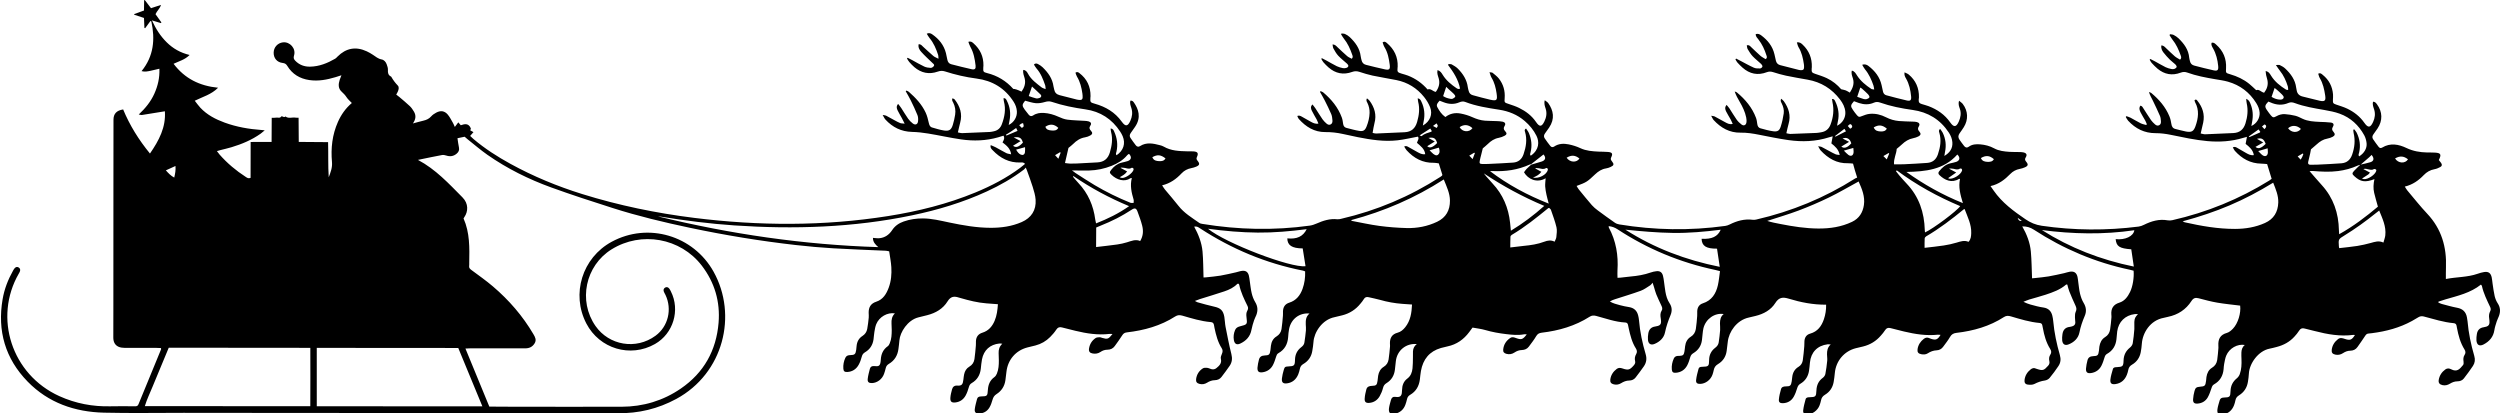 <?xml version="1.0" encoding="UTF-8"?>
<svg id="Layer_1" data-name="Layer 1" xmlns="http://www.w3.org/2000/svg" viewBox="0 0 6270.96 1036.74">
  <path d="m308.67,274.01c16.67,40.26,39.19,76.51,67.5,111.12,22.76-32.95,40.22-66.07,37.41-105.99-19.87,3.24-38.83,6.39-57.82,9.35-1.84.29-3.86-.63-7.69-1.35,16.67-15.59,30.14-32.22,39.06-52.05,8.82-19.61,13.64-40.03,12.7-62.7-8.01,1.88-15,3.69-22.07,5.14-7.11,1.46-14.28,3.16-22.68.91,30.79-37.78,34.29-80.11,24.54-124.77-.77-.32-1.53-.64-2.3-.95-4.38,5.98-8.77,11.95-13.15,17.93-.63-.14-1.26-.28-1.88-.42-.36-8.12-.72-16.25-1.12-25.21-8.07-2.65-16.15-5.31-24.23-7.96-.14-.57-.27-1.15-.41-1.72,7.95-2.9,15.89-5.79,24.66-8.99.12-8.55.25-17.07.37-25.59.51-.25,1.03-.51,1.54-.76,5.12,6.7,10.24,13.4,15.67,20.51,8.2-2.68,16.03-5.24,25.08-8.19-2.79,9.55-10.21,14.93-13.76,23.27,4.8,6.7,9.77,13.63,14.74,20.57-.38.6-.76,1.21-1.14,1.81-6.69-2.04-13.38-4.08-22.54-6.88,9.94,21.91,21.54,39.79,37.06,55.1,15.69,15.48,34.19,26.16,57.41,31.74-11.85,11.93-26.31,15.45-40.23,22.08,28.04,37.09,65.15,55.49,111.66,60.08-16.9,17.02-38.17,22.58-58.52,32.59,4.98,6.28,9.09,12.29,14.02,17.55,16.81,17.94,38.03,28.92,60.76,37.26,29.96,10.99,61.07,16.33,92.79,18.61,1.92.14,3.83.4,7.98.85-4.4,3.58-7.23,6.18-10.33,8.38-22.28,15.79-47.13,26.16-73.1,33.98-9.24,2.78-18.69,4.85-28.04,7.28-2.46.64-4.89,1.4-8.5,2.45,2.65,3.46,4.45,6.12,6.56,8.52,19.27,21.91,41.39,40.5,65.91,56.28,3.35,2.16,6.58,4.7,11.97,2.31.05-29.41.1-59.19.16-90.03,17.69-.05,34.52-.1,52.54-.16.11-20.24.21-39.76.32-60.42,4.13-.15,8.04.04,11.84-.51,4.06-.59,8.55,2.18,12.27-2.89,1.7-2.32,6.71,4.21,10.33-.06,7.91,6.34,17.18,1.37,25.66,3.03,1.89.37,3.9.11,7.29.17.14,20.15.29,39.91.44,60.69,24.77.19,48.85.38,73.58.57.83,30.06-.33,59.09,1.62,88.11,4.64-12.41,9.41-24.13,8.14-38.16-3.13-34.57.61-68.51,14.95-100.73,8.12-18.23,19.28-34.16,34.84-47.38-4.62-4.94-9.81-9.17-13.25-14.53-3.47-5.41-7.68-9.63-12.35-13.9-9.12-8.35-8.26-18.98-4.87-29.67,1.07-3.39,2.54-6.65,4.41-11.49-5.94,1.91-10.3,3.39-14.7,4.71-21.54,6.46-43.29,10.68-65.97,7.31-23.81-3.53-42.63-14.81-55.16-35.51-2.93-4.85-6.12-6.74-11.67-7.39-14.17-1.65-22.7-11.94-22.54-25.86.16-13.34,9.95-24.24,23.21-25.81,17.82-2.11,33.37,15.75,27.88,33.09-1.89,5.99-.48,9.34,3.25,13.15,10.16,10.39,22.61,14.96,36.95,14.73,23.02-.36,43.56-8.72,63.11-20,2.24-1.29,4.01-3.47,5.88-5.35,21.26-21.28,45.86-25.8,73.15-13.17,5.42,2.51,10.64,5.55,15.62,8.84,6.89,4.56,13.01,10,21.75,11.55,6.09,1.09,10.41,6.11,12.6,11.94,1.73,4.61,3.49,9.71,3.21,14.47-.43,7.33.72,13.05,7.73,16.52.29.14.58.4.73.67,4.45,8,9.86,15.19,16.26,21.84,3.74,3.88,2.35,9.5.51,14.29-1.05,2.73-2.69,5.24-4.38,8.44,2.81,2.17,5.47,4.04,7.93,6.15,8.85,7.57,17.89,14.94,26.32,22.96,4.03,3.84,7.23,8.72,10.12,13.55,6.01,10.04,4.59,19.64-2.57,29.75,8.76-2.35,17.47-4.92,26.3-6.97,7.64-1.77,14.22-4.67,19.61-10.83,3.41-3.9,8.12-6.97,12.77-9.43,11.02-5.85,20.79-4.48,28.81,5.03,5.28,6.26,8.93,13.92,13.11,21.06,1.62,2.76,2.72,5.83,4.59,9.93,3.22-4.27,5.7-7.56,8.72-11.56,2.12,2.48,3.9,4.56,6.22,7.28,9.52-3.29,19.59-5.98,25.33,8.11-.09.3-.67,2.15-1.47,4.76,2.27,1.25,4.66,2.56,7.97,4.38-2.81,3.21-5.14,5.87-8.35,9.53,2.67,2.49,5.37,5.22,8.28,7.69,28.59,24.22,59.96,44.31,92.74,62.29,57.44,31.51,117.63,56.38,180.17,75.85,91.92,28.61,185.83,47.94,281.22,59.79,162.14,20.15,324.24,21.01,485.98-4.61,75.24-11.92,148.86-30.14,219.46-59.33,39.55-16.35,77.33-36,111.79-61.62,4.14-3.08,8.04-6.48,12.34-9.96-3.95-4.5-8.13-3.61-11.91-3.48-27.95.97-50.27-10.81-69.07-30.46-3.04-3.17-7.03-6.29-5.19-13.11,4.59,2.01,8.85,3.55,12.81,5.66,8.82,4.68,17.37,9.88,26.28,14.37,3.28,1.65,7.26,1.89,12.11,3.07-1.87-15.13-12.02-22.3-21.61-29.93,3.01-5.6,6.17-10.54,2.44-16.85-4.27,1.32-8.63,2.75-13.03,4.03-30.62,8.84-61.87,9.87-93.1,5.35-27.67-4.01-55.01-10.19-82.61-14.74-13.41-2.21-27.05-3.78-40.62-4.1-27.01-.65-48.89-11.53-66.85-31.07-2.49-2.71-3.91-6.4-6.87-11.41,4.44.83,6.74.75,8.53,1.68,7.1,3.66,14,7.7,21.04,11.48,4.69,2.52,9.35,5.18,14.28,7.12,2.78,1.09,6.08.86,11.37,1.49-3.1-6.12-5.06-10.2-7.21-14.16-3.49-6.44-7.43-12.66-10.56-19.26-2.24-4.73-3.85-9.96,1.34-16.13,2.93,3.85,5.61,6.96,7.83,10.36,5.84,8.92,11.16,18.18,17.33,26.86,3.22,4.54,7.36,8.69,11.82,12.03,6.2,4.64,12.06,2.22,12.97-5.5.61-5.13.41-10.96-1.47-15.67-5.04-12.64-10.97-24.94-16.95-37.18-3.77-7.71-8.27-15.06-12.44-22.57l1.53-1.77c2.05.98,4.46,1.56,6.11,3.01,17.14,15.06,32.72,31.55,42.43,52.47,3.73,8.02,5.78,16.91,7.8,25.6,1.22,5.24,2.7,9.91,8.14,11.49,9.89,2.87,19.81,6.05,29.95,7.59,13.17,1.99,18.35-1.65,22.24-14.41,2.52-8.25,4.4-16.76,5.74-25.28,1.64-10.42-.02-20.54-4.75-30.14-1.5-3.05-4.35-6.11-1.8-11.02,2,1.12,4.36,1.7,5.53,3.2,13.31,17.19,19.6,36.08,13.69,57.9-2.07,7.64-3.66,15.41-5.8,24.53,4.23.79,7.34,1.95,10.41,1.84,23.28-.82,46.55-1.84,69.81-2.94,3.3-.16,6.58-.99,9.84-1.65,10-2.03,16.59-8.05,20.15-17.5,7.07-18.76,10.56-37.83,5.19-57.74-.64-2.39-.58-4.96-.89-7.81,5.67-.55,6.87,3.46,8.38,6.4,8.05,15.69,10.06,32.26,6.67,49.53-.68,3.45-1.29,6.9-2.09,11.22,13.62-6.62,21.56-20.6,20.51-34.64-.63-8.48-3.49-16.22-8.04-23.39-21.83-34.32-53.51-53.26-93.33-58.43-26.89-3.48-53.1-9.52-78.81-17.82-6.43-2.08-11.99-1.78-18.33.45-21.61,7.61-41.36,3.57-58.74-11.3-4.54-3.88-8.67-8.3-12.62-12.79-2.29-2.6-3.86-5.84-5.76-8.79l1.61-1.89c3.9,2,7.83,3.94,11.68,6.02,9.95,5.36,19.66,11.24,29.89,15.99,4.97,2.31,10.88,3.23,16.41,3.41,2.66.08,6.45-2.41,7.91-4.84,2.15-3.57-1.69-5.68-4.08-7.98-9.33-8.98-18.96-17.72-27.61-27.32-4.45-4.94-8.32-11.13-6.55-19.22,5.9-.4,8.5,3.91,11.79,6.87,8.41,7.56,16.58,15.4,25.21,22.7,3.08,2.61,7.21,3.98,12.69,6.88-.33-4.61,0-7.2-.75-9.43-5.03-15.25-11.12-29.98-21.61-42.5-2.63-3.14-4.49-6.91-6.98-10.81,6.19-3.1,10.44-.84,14.17,1.77,16.61,11.62,28.74,26.64,33.88,46.61,1.49,5.8,2.37,11.75,3.76,17.58,1.24,5.17,4.11,9.15,9.57,10.51,17.11,4.28,34.15,8.89,51.39,12.56,7.86,1.67,10.63-1.2,9.67-9.33-1.91-16.23-4.75-32.27-13.04-46.82-2.2-3.86-3.41-8.3-5.1-12.56,6.38-2.3,9.77.89,12.91,3.66,16.66,14.72,25.27,33.15,24.92,55.54-.03,2-.3,3.99-.41,5.98-.52,9.54.36,10.83,9.6,13.13,25.98,6.46,47.84,19.7,65.71,39.76q5.52-.44,20.7,6.8c7.08-10.09,10.97-20.85,7.79-33.44-1.68-6.66-4.95-13.06-3.41-21.1,6.4.55,9.43,5.08,11.79,9.53,7.95,14.95,21.37,24.33,34.16,34.34,2.36,1.84,5.65,2.5,10.08,4.37-.46-4.44-.26-7.09-1.05-9.4-5.22-15.16-10.89-30.09-21.76-42.4-2.55-2.89-4.33-6.46-6.5-9.77,3.78-4.2,7.51-2.71,10.52-1.12,4.08,2.16,8.1,4.78,11.39,7.99,13.59,13.26,24.51,28.14,27.1,47.73.35,2.63,1.26,5.18,1.74,7.8,1.42,7.7,5.9,12.37,13.5,14.29,14.53,3.66,29.02,7.48,43.55,11.12,2.56.64,5.27.86,7.92.96,4.05.16,6.28-2.12,6.4-6.03.1-3.31-.1-6.67-.57-9.95-2.13-14.93-5.57-29.43-13.58-42.54-1.81-2.96-2.59-6.55-3.88-9.96,4.39-2.93,7.09-1.06,9.77.96,19.19,14.53,28.25,33.98,28.09,57.89,0,1.33-.27,2.65-.36,3.98-.71,11.33-.1,11.94,11.01,15.04,27.41,7.65,50.72,21.41,67.64,45.01,9.25,12.9,15.09,12.25,21.56-2.09,4.64-10.3,6.14-20.93,2.57-32.09-1.86-5.83-4.24-11.85-2.59-18.43,4.96-.86,7.29,2.12,9.31,5.06,10.73,15.58,18.81,36.6,2.58,60.48-3.56,5.23-7.24,10.38-10.9,15.54-2.79,3.92-3.39,8.15-.74,12.15,4.23,6.37,8.72,12.59,13.42,18.62,2.69,3.45,6.28,4.87,10.53,2.13,16.28-10.46,33.26-6.71,50.22-2.3,3.21.83,6.5,1.85,9.34,3.51,18.37,10.71,38.7,11.33,59.08,11.84,5.32.13,10.68-.22,15.97.21,10.31.84,12.64,4.77,8.1,14.28-2.05,4.29-.29,6.65,2.13,9.71,5.58,7.06,4.64,10.66-3.78,14.24-3.95,1.69-8.19,2.92-12.41,3.72-9.52,1.8-17.75,6.13-24.27,13.05-13.28,14.11-28.35,25.23-48.86,30.12,2.82,4.21,4.69,7.6,7.11,10.53,11.23,13.63,23,26.83,33.84,40.77,14.24,18.32,33.83,29.89,52.28,42.91,2.3,1.62,5.55,2.16,8.45,2.63,89.37,14.6,178.95,16.68,268.73,4.2,5.79-.81,11.57-2.81,16.95-5.18,16.66-7.33,33.56-12.86,52.17-10.75,3.19.36,6.61-.47,9.82-1.22,88.82-20.61,171.63-55.48,248.3-104.87,1.4-.9,2.74-1.89,4.03-2.94.49-.4.76-1.07,1.4-2.02-2.85-9.2-5.8-18.69-9.03-29.12-3.95-.51-8.15-1.59-12.32-1.49-28.03.69-50.13-11.38-68.5-31.49-2.3-2.52-3.76-5.81-6.04-9.42,4.76-2.14,7.64-.33,10.39,1.18,7.59,4.16,15.04,8.59,22.65,12.71,5.82,3.15,11.61,6.69,19.74,5.45-1.49-13.54-11.85-20.58-20.74-28.46,1.59-5.71,6.15-10.65,2.42-15.56-17.39,3.2-34.24,7.31-51.33,9.24-33.48,3.78-66.47-1.42-99.24-7.88-12.75-2.51-25.44-5.34-38.12-8.15-14.37-3.19-28.83-4.76-43.6-4.64-27.67.23-48.91-13.2-66.69-33.13-1.61-1.8-2.25-4.47-3.62-7.33,4.77-1.94,7.98-.08,11.01,1.59,7.59,4.16,14.98,8.7,22.61,12.78,5.53,2.95,11.09,6.26,19.4,4.8-1.61-3.79-2.81-7.34-4.56-10.6-3.92-7.33-8.53-14.32-12.03-21.84-2.13-4.58-4.09-9.99,1.66-15.56,2.64,3.43,5.15,6.32,7.24,9.49,6.03,9.18,11.7,18.61,17.92,27.67,2.61,3.8,6.06,7.08,9.46,10.23,3,2.78,6.72,4.85,10.9,2.76,4.14-2.07,4.94-6.36,4.58-10.35-.47-5.26-.97-10.81-3-15.58-4.94-11.62-10.6-22.94-16.29-34.22-3.71-7.35-8-14.41-12.02-21.61.53-.58,1.06-1.16,1.59-1.74,2.14.94,4.65,1.45,6.37,2.89,20.7,17.44,37.59,37.79,46.97,63.56,1.8,4.94,2.39,10.35,3.19,15.6.78,5.14,3.17,8.79,8.31,10.08,10.64,2.66,21.22,5.81,32.03,7.53,10.35,1.65,14.65-1.4,18.5-11.09,4.33-10.9,7.19-22.2,7.52-33.99.24-8.8-1.63-17.17-5.44-25.15-1.47-3.07-4.13-6.16-1.09-11.38,2.53,2.25,4.98,3.77,6.55,5.94,12.36,16.97,18.03,35.35,12.21,56.41-2.09,7.57-2.99,15.47-4.63,24.31,3.01.56,5.83,1.63,8.61,1.52,23.93-.95,47.86-2.11,71.79-3.22,16.89-.79,26.66-9.77,31.26-25.85,4.76-16.65,7.01-33.2,2.65-50.24-.68-2.67-.72-5.51-1.15-9.03,6.09,1.01,7.54,4.99,9.16,8.37,7.61,15.86,9.37,32.46,5.64,49.65-.66,3.04-1.15,6.11-1.94,10.33,17.98-10.05,25.24-28.19,18.18-46-3.62-9.14-8.97-17.97-15.14-25.65-17.93-22.29-41.13-36.71-69.33-42.37-19.92-3.99-40.03-7.1-59.91-11.29-11.04-2.33-21.87-5.81-32.64-9.27-6.28-2.02-11.89-2.36-18.35.03-21.91,8.09-41.94,4.12-59.51-11.31-4.49-3.95-8.71-8.26-12.66-12.75-2.23-2.54-3.65-5.78-5.44-8.7.54-.55,1.09-1.1,1.63-1.64,3.72,1.93,7.48,3.79,11.15,5.8,8.76,4.79,17.32,9.97,26.28,14.36,4.71,2.31,10,3.66,15.17,4.76,2.78.59,6.09.34,8.78-.6,5.89-2.06,6.47-6.21,1.74-10.48-7.41-6.69-15.43-12.8-22.2-20.07-4.89-5.24-8.47-11.81-12.04-18.12-1.48-2.61-1.41-6.09-2.24-10.07,6.76,0,9.4,4.09,12.63,7.07,8.07,7.43,15.89,15.15,24.22,22.28,3.32,2.85,7.71,4.45,11.47,6.54,3.71-4.14,1.98-7.33.95-10.34-5.02-14.56-11.24-28.49-21.09-40.58-2.63-3.22-4.55-7.01-6.8-10.54.38-.67.76-1.35,1.14-2.02,2.99.41,6.31.14,8.91,1.38,4.15,1.98,8.3,4.45,11.61,7.6,14,13.35,25.27,28.36,27.61,48.45.38,3.29,1.4,6.51,2.15,9.75,1.41,6.08,5.09,10.01,11.18,11.5,15.85,3.88,31.63,8.1,47.6,11.39,10.82,2.23,13.34-.39,11.88-11.5-2.05-15.55-4.82-30.94-13.35-44.66-2.15-3.47-3.05-7.71-4.49-11.5,5.13-3.54,8.16-.61,10.73,1.55,18.44,15.53,27.97,35.21,27.03,59.58-.03.66-.2,1.32-.26,1.98-1.01,11.11-.33,12.06,10.7,15.35,5.1,1.52,10.29,2.84,15.24,4.76,19.31,7.47,35.69,19.19,49.35,34.86,8.25-3.29,12.98,4.96,20.61,6.06,7.44-10.3,11.05-21.4,7.17-34.39-1.85-6.21-4.67-12.42-2.83-20.31,6.98,2,10,7.03,13.05,11.99,8.73,14.22,21.4,24.36,34.88,33.63,1.34.92,3,1.49,4.6,1.85.83.19,1.85-.44,3.98-1.04-4.34-22.7-16.59-41.4-30.22-59.46.49-.68.97-1.36,1.46-2.04,2.69.23,5.85-.35,7.98.86,5.43,3.1,11.09,6.33,15.42,10.72,12.85,13.04,22.57,27.98,24.87,46.78.4,3.28,1.49,6.49,2.35,9.7,1.43,5.3,4.91,8.6,10.16,9.99,14.49,3.83,28.89,8.08,43.52,11.29,16.74,3.68,18.59,1.54,16.09-15.86-2-13.94-5.3-27.41-12.81-39.64-2.14-3.49-2.96-7.78-5.04-13.5,3.98.74,6.54.46,7.91,1.6,5.58,4.66,11.62,9.13,16,14.81,10.98,14.25,15.56,30.71,14.2,48.75-.85,11.2-.69,10.97,10.17,14.57,8.83,2.92,17.76,5.85,26.07,9.94,16.91,8.33,31.64,19.38,42.5,35.36,8.75,12.88,14.19,12.28,20.92-1.55,4.94-10.17,6.76-20.76,3.17-31.98-1.97-6.17-4.59-12.46-2.24-21.17,3.58,2.9,6.82,4.56,8.69,7.19,13.18,18.56,17.06,39.43,2.29,61.36-3.35,4.97-6.87,9.83-10.4,14.68-2.84,3.89-3.58,8.14-.93,12.12,4.43,6.63,9.22,13.03,14.17,19.28,2.51,3.18,5.91,4.14,9.7,1.58,11.31-7.63,24.03-8.03,36.59-5.45,10.01,2.05,20.04,5.2,29.27,9.54,14.69,6.89,30.16,7.82,45.8,8.62,7.98.41,16.02.06,23.95.88,10.19,1.05,11.97,4.39,7.43,13.67-2.06,4.21-.57,6.66,1.94,9.73,5.82,7.12,5.02,10.49-3.3,14.21-3.62,1.62-7.49,3.04-11.39,3.62-11.11,1.66-19.75,7.49-27.65,14.98-19.85,18.82-21.41,19.75-46.31,28.99,1.95,3.13,3.49,6.27,5.64,8.92,10.74,13.18,21.42,26.4,32.58,39.22,4.33,4.97,9.58,9.27,14.89,13.23,14.16,10.54,28.47,20.88,42.97,30.95,3.14,2.18,7.17,3.58,10.98,4.21,88.38,14.51,176.98,16.02,265.74,3.76,3.85-.53,7.73-1.92,11.23-3.67,18.26-9.14,37.21-14.38,57.87-11.73,2.89.37,6,.04,8.86-.62,88.47-20.38,171.31-54.34,248.03-103.02,1.4-.89,3.05-1.39,4.98-2.24-2.09-6.66-3.93-12.26-5.6-17.91-1.6-5.4-3.04-10.86-4.78-17.13-4.24-.32-8.47-1.02-12.67-.9-28.17.83-49.85-12.22-68.35-31.92-2.3-2.45-3.59-5.83-6.51-10.75,4.54.84,6.81.78,8.6,1.69,6.82,3.47,13.45,7.3,20.21,10.9,4.99,2.66,9.92,5.49,15.12,7.66,2.79,1.16,6.09,1.11,10.16,1.76-2.64-14.23-11.79-21.86-20.91-29.09,1.11-5.96,2.09-11.24,3.31-17.78-4.1,1.13-6.59,1.71-9.02,2.49-33.37,10.69-67.52,11.9-101.83,7.01-24.7-3.52-49.2-8.57-73.69-13.43-15.4-3.05-30.71-5.51-46.53-5.23-27.49.49-49.35-11.92-67.49-31.65-2.26-2.46-3.47-5.9-6.23-10.77,4.45.83,6.76.74,8.53,1.67,8.82,4.67,17.43,9.75,26.27,14.39,5.48,2.88,10.93,6.47,19.24,4.38-1.92-4.15-3.43-7.94-5.38-11.49-3.67-6.71-7.97-13.1-11.28-19.98-2.27-4.7-3.9-10.02,1.3-16.16,2.64,3.23,5.25,5.92,7.27,9,6.03,9.19,11.47,18.78,17.84,27.72,3.42,4.79,7.84,9.15,12.59,12.64,5.3,3.89,10.8,1.51,11.97-4.99.74-4.12.35-8.65-.48-12.81-2.85-14.22-9.12-27.08-16.42-39.5-4.69-7.98-9.19-16.06-12.45-25.64,1.84.7,4.02.98,5.45,2.17,21.07,17.51,38.37,37.95,48.06,63.97,1.83,4.91,2.41,10.34,3.17,15.59.73,5.09,2.9,9.19,7.88,10.53,10.58,2.85,21.2,6.02,32.01,7.44,11.04,1.45,15.6-1.47,18.96-11.91,3.44-10.69,5.88-21.84,7.46-32.97,1.23-8.64-1.22-17.16-5.1-25.15-1.49-3.07-3.98-6.2-1.43-11.61,2.67,2.39,5.12,3.9,6.66,6.06,12.35,17.35,18.28,36.05,11.95,57.4-2.14,7.23-3.5,14.7-5.47,23.12,4.21.78,7.04,1.83,9.83,1.74,21.96-.7,43.91-1.56,65.86-2.53,3.97-.18,7.92-1.04,11.87-1.68,11.55-1.9,19.13-8.4,23.28-19.41,6.87-18.23,9.11-36.76,4.81-55.92-.56-2.47-.73-5.03-1.16-8.04,5.5-.6,6.89,3.28,8.31,6.24,7.57,15.76,10.35,32.23,6.45,49.53-.76,3.36-1.28,6.77-2.1,11.21,13.93-6.45,21.84-20.63,20.74-34.72-.92-11.78-6.27-21.73-13.15-30.85-20.59-27.25-47.72-43.98-81.44-49.95-18.02-3.19-36.09-6.23-53.99-9.98-11.06-2.32-21.94-5.58-32.74-8.97-5.37-1.69-10.13-1.88-15.47.16-22.67,8.69-43.15,4.62-61.2-11.51-4.46-3.99-8.72-8.24-12.72-12.69-2.06-2.29-3.33-5.29-4.95-7.97.57-.65,1.14-1.29,1.7-1.94,3.93,2.02,7.87,4.03,11.79,6.07,10.92,5.68,21.61,11.85,32.84,16.82,4.59,2.03,10.33,1.99,15.53,1.87,2.07-.05,5.23-2.53,5.79-4.5.51-1.81-1.28-4.98-2.97-6.58-7-6.64-14.81-12.48-21.41-19.48-4.94-5.23-8.77-11.61-12.5-17.84-1.55-2.59-1.54-6.12-2.31-9.56,6.38-1.7,8.83,2.51,11.8,5.23,7.6,6.97,14.81,14.38,22.6,21.11,3.92,3.39,8.78,5.68,12.84,8.24,4.84-3.25,3.03-6.57,2.06-9.59-4.61-14.37-10.74-27.96-20.19-39.92-2.97-3.76-6.87-7.23-6.76-13.21,5.65-1.92,10.14.27,14.07,3.22,16.16,12.11,28.3,27.14,33,47.29,1.28,5.51,2.33,11.08,3.75,16.56,1.44,5.58,4.92,9.27,10.69,10.74,15.49,3.93,30.96,7.97,46.45,11.9,1.92.49,3.96.74,5.94.73,5.49-.01,7.12-1.51,7.42-7,.14-2.64-.02-5.34-.4-7.96-2.19-14.9-5.34-29.46-13.36-42.6-2.1-3.45-2.78-7.76-4.27-12.12,7.09-1.17,10.91,2.22,14.49,5.6,16.22,15.28,23.77,34.18,23.03,56.42-.04,1.33-.3,2.65-.38,3.98-.5,8.78.72,10.13,8.95,12.89,9.76,3.27,19.64,6.41,28.93,10.74,14.66,6.83,26.93,17.11,36.1,27.83,5.12,1.27,8.59,1.76,11.75,3.03,3.3,1.33,6.3,3.43,10.01,5.51,7.25-11.33,11.72-22.21,7.79-35.32-1.84-6.15-4.85-12.38-2.72-19.91,7.21,1.69,9.78,7.25,12.92,12.13,9.18,14.28,22.06,24.65,35.98,33.87,1.45.96,3.65.77,7.18,1.43-.78-4.22-.96-7.41-1.97-10.31-5.07-14.54-11.23-28.49-21.27-40.48-2.61-3.11-4.33-6.97-6.91-11.24,7.24-2.51,12.03.03,16.11,3.19,15.91,12.36,27.98,27.49,32.51,47.68,1.24,5.52,2.3,11.09,3.62,16.59,1.09,4.54,3.87,7.81,8.46,9.01,17.06,4.47,34.07,9.23,51.28,13.05,8.93,1.98,11.65-.8,10.73-10.25-1.52-15.65-4.69-30.96-12.7-44.83-2.48-4.29-4.99-8.6-3.81-15.53,3.98,2.03,7.76,3.18,10.55,5.52,17.72,14.86,26.05,34.09,25.61,57.16-.04,1.99-.54,3.97-.62,5.96-.28,6.73,1.11,8.76,7.7,10.91,5.69,1.86,11.57,3.19,17.15,5.33,21.95,8.38,40.58,21.16,54.25,40.76,8.96,12.86,15.14,12.21,21.53-2.24,4.52-10.22,6.49-20.86,2.57-32.05-2.02-5.77-4.51-11.79-1.92-20.07,3.74,3.21,7.11,5.22,9.31,8.11,13.33,17.5,14.26,39.32,2.62,58-3.34,5.37-7.03,10.53-10.7,15.68-3.75,5.25-3.97,10.5-.28,15.75,3.83,5.45,7.69,10.89,11.84,16.09,3.06,3.85,6.94,5.07,11.35,1.82,8.63-6.37,18.63-6.9,28.67-6.08,12.36,1.01,24.25,4.03,35.3,10.05,12.02,6.55,25.37,7.86,38.69,8.76,8.29.56,16.64.27,24.97.49,3.31.09,6.71.16,9.91.92,7.42,1.77,9.61,5.94,5.59,12.31-3,4.75-1.93,7.52,1.28,11.32,5.51,6.54,4.61,10.16-3.18,13.65-4.22,1.89-8.77,3.3-13.31,4.15-9.2,1.73-17.08,5.95-23.46,12.5-13.7,14.04-28.66,25.93-49.74,30.51,3.14,4.52,5.52,7.93,7.9,11.35,20.97,30.16,49.83,51.42,79.7,71.79,12.65,8.63,25.51,14.17,40.9,16.41,80.97,11.77,161.94,12.31,243.03,2.04,4.47-.57,8.98-2.27,13.06-4.29,18.89-9.33,38.3-15.25,59.74-11.39,3.81.69,8.04.48,11.83-.38,86.54-19.67,167.63-52.71,243.12-99.42,1.94-1.2,3.71-2.7,5.92-4.33-3.74-12.2-7.41-24.2-11.34-37-4.93-.37-9.84-1.01-14.77-1.08-27.14-.37-48.56-12.5-66.26-32.16-2.07-2.29-3.19-5.44-5.06-8.75,5.04-2.32,8.18-.24,11.19,1.44,7.27,4.06,14.34,8.46,21.62,12.49,5.79,3.2,11.54,6.8,19.91,5.63-2-13.35-11.5-20.93-20.58-28.16,1.09-5.87,2.07-11.12,3.29-17.7-4.12,1.14-6.58,1.75-8.99,2.49-29.42,9.02-59.46,10.93-89.97,8.22-31.29-2.78-61.85-9.6-92.55-15.84-12.32-2.51-25.06-4.13-37.61-4.1-27.94.07-50.26-11.18-68.8-31.15-2.51-2.7-4.05-6.3-6.05-9.49.53-.68,1.06-1.36,1.6-2.04,3.51,1.31,7.2,2.26,10.48,3.99,8.54,4.5,16.75,9.64,25.38,13.93,4.25,2.11,9.16,2.89,13.77,4.28.56-.64,1.13-1.27,1.69-1.91-1.36-3.14-2.49-6.41-4.14-9.4-3.7-6.71-7.97-13.11-11.4-19.95-2.63-5.25-5-10.96-.71-17.28,4.74.83,6.17,4.75,8.23,7.93,6.16,9.5,12.12,19.14,18.55,28.45,2.62,3.79,6.09,7.05,9.5,10.2,3.03,2.8,6.75,4.75,10.91,2.54,4.1-2.18,4.7-6.38,4.35-10.44-.38-4.29-.66-8.86-2.33-12.72-5.68-13.11-11.79-26.04-18.06-38.87-3.31-6.78-7.3-13.22-9.6-21.24,1.91.74,4.19,1.03,5.68,2.28,19.46,16.19,35.8,34.92,45.56,58.59,2.5,6.07,3.99,12.7,4.95,19.21.99,6.74,3.68,11.12,10.59,12.68,8.77,1.98,17.38,4.75,26.21,6.31,13.92,2.47,19.06-.47,23.71-13.52,7.13-20.04,9.87-40.15-.99-59.99-.88-1.61-1.07-3.6-1.49-5.09,3.68-3.3,5.6-.71,7.15,1.22,12.97,16.13,18.99,34.21,14.66,54.95-1.82,8.73-4.02,17.39-6.33,27.32,4.47.83,7.92,2.12,11.31,2,23.6-.85,47.2-1.87,70.79-3.08,15.85-.81,25.55-9.09,30.28-24.41,5.14-16.62,6.95-33.15,3.09-50.22-.74-3.28-.82-6.7-1.35-11.26,6.97,2.74,8.73,7.63,10.59,12.04,6.27,14.85,7.38,30.28,4.29,46.05-.6,3.07-1.15,6.16-1.88,10.11,13.45-6.06,21.55-19.85,20.75-33.34-.53-8.92-3.93-16.86-8.55-24.27-16.74-26.89-40.43-44.89-70.83-53.56-10.52-3-21.52-4.41-32.34-6.28-23.66-4.07-47.24-8.4-69.89-16.66-5.5-2.01-10.71-1.92-16.45.26-21.11,8.05-40.63,4.54-57.96-9.87-5.36-4.45-10.2-9.57-14.93-14.7-2.07-2.25-3.27-5.29-4.86-7.98.56-.58,1.11-1.16,1.67-1.74,3.71,1.89,7.46,3.69,11.11,5.69,9.05,4.95,17.91,10.25,27.13,14.86,4.4,2.2,9.37,3.42,14.2,4.56,2.5.59,5.49.67,7.85-.17,2.28-.81,5.16-2.82,5.68-4.84.46-1.82-1.45-4.86-3.15-6.49-4.31-4.14-9.41-7.48-13.62-11.72-5.84-5.89-11.54-12.01-16.55-18.6-3.53-4.65-5.98-10.21-5.19-17.22,6.04-.14,8.8,3.82,12.02,6.81,7.31,6.79,14.33,13.93,21.9,20.41,3.93,3.36,8.78,5.63,13.11,8.32,4.47-3.83,2.75-7.49,1.59-10.75-5.04-14.18-11.14-27.82-20.75-39.66-2.79-3.44-4.86-7.46-7.26-11.22.5-.7,1-1.41,1.5-2.11,3,.56,6.36.46,8.93,1.82,4.36,2.31,8.71,5.05,12.22,8.47,13.86,13.48,25.15,28.49,26.83,48.78.24,2.96,1.34,5.83,1.95,8.77,1.24,5.87,5.08,9.41,10.58,10.83,16.12,4.16,32.24,8.4,48.51,11.91,10.11,2.18,12.67-.46,11.61-11.03-1.53-15.36-5.05-30.21-12.76-43.83-2.41-4.26-5.29-8.49-3.96-14.05,5.26-1.89,8.44,1.57,11.53,4.29,17.91,15.76,26.27,35.67,24.91,59.49-.67,11.7-.89,11.75,10.53,15.07,17.46,5.08,33.69,12.64,47.84,24.17,5.9,4.81,11.31,10.22,17.25,15.64,7.29-3.12,12.06,4.7,19.89,6.49,7-9.05,10.6-19.17,8.44-30.98-.78-4.25-2.35-8.34-3.25-12.57-.67-3.13-.83-6.36-1.39-10.93,8.06,1.62,10.68,6.88,13.72,11.8,9.32,15.06,22.82,25.68,37.58,34.9.99.62,2.49.41,5.25.8-.29-3.43-.02-6.32-.83-8.85-4.61-14.35-10.55-28.04-20.26-39.85-3.06-3.72-5.55-7.9-9.68-13.87,5,0,7.81-.81,9.74.15,4.72,2.35,9.62,4.89,13.4,8.46,14.08,13.26,25.32,28.33,27.73,48.38.24,1.98.84,3.91,1.13,5.89,1.4,9.42,6.81,14.41,16.16,16.44,13.99,3.04,27.7,7.33,41.71,10.29,12.88,2.72,15.73-.18,13.74-13.29-2.3-15.18-5.43-30.15-13.55-43.62-1.94-3.22-2.64-7.19-3.93-10.88,5.72-2.98,8.58.67,11.42,2.94,15.66,12.54,24.08,29.05,25.74,48.96.38,4.61-.1,9.3-.28,13.96-.29,7.74.68,8.95,8.01,11.47,9.42,3.25,19.11,6.04,28.05,10.34,17,8.18,31.62,19.47,42.63,35.26,9.45,13.55,15.33,12.9,22.15-2.03,4.54-9.95,5.97-20.3,2.63-31.14-1.9-6.17-4.93-12.38-2.68-19.63,5.07.12,7.41,3.35,9.72,6.48,14,18.88,14.57,41.01,1.52,60.59-3.33,4.99-6.83,9.86-10.38,14.7-2.85,3.89-3.65,8.12-1.01,12.12,4.39,6.66,9.16,13.08,14.03,19.4,2.21,2.88,5.28,4,8.81,1.85,20.61-12.57,41.59-8.23,61.21,1.11,16.55,7.88,33.43,10.71,51.2,11.13,6.66.16,13.33-.04,19.98.34,14.84.86,16.89,4.52,9.8,18.67,1.73,2.19,3.9,4.62,5.71,7.3,2.84,4.21,2.52,7.67-1.9,10.12-4.59,2.54-9.69,4.69-14.82,5.6-10.68,1.91-19.43,7.03-26.72,14.63-12.93,13.49-27.61,24.04-47.59,28.93,2.41,3.77,3.97,6.92,6.18,9.53,16.55,19.61,32.45,39.83,50.02,58.49,35.9,38.13,49.02,83.67,47.02,134.79-.36,9.23-.17,18.47-.24,28.97,27.25-5.3,54.17-4.19,79.6-13.09,5.32-1.86,10.81-3.52,16.36-4.37,10.69-1.64,16.41,2.35,18.89,12.96,1.21,5.16,1.43,10.54,2.25,15.8,1.63,10.52,2.83,21.16,5.26,31.49,1.5,6.37,4.12,12.83,7.71,18.29,6.7,10.19,7.11,20.52,3.18,31.46-1.69,4.7-4.18,9.12-5.69,13.86-2.31,7.25-4.8,14.56-5.94,22.04-2.6,17.11-12.73,28.36-27.3,35.85-10.22,5.26-16.94,1.04-17.7-10.47-.34-5.25.3-10.64,1.13-15.87,1.53-9.62,7.09-15.51,17.02-16.9,2.3-.32,4.57-.94,6.8-1.6,5.09-1.5,7.81-4.98,7.81-10.29,0-3.32-.13-6.68-.7-9.94-1.13-6.47-.57-12.66,2.51-18.46,1.92-3.62,1.56-6.93-.11-10.48-8.09-17.17-16.59-34.18-20.73-52.9-.25-1.14-1.45-2.06-2.4-3.35-26.31,20.98-57.98,28.02-88.85,37.05-5.97,1.75-11.85,3.79-17.77,5.7l-.24,2.23c2.8,1.2,5.51,2.78,8.43,3.55,12.88,3.38,25.7,7.16,38.77,9.59,13.94,2.59,21.96,10.23,24.51,23.95.61,3.27,1.26,6.55,1.54,9.86,2.5,29.67,8.66,58.63,16.94,87.15,2.62,9.01,1.64,17.39-3.34,24.89-7.18,10.8-14.94,21.24-22.87,31.51-3.85,4.99-9.87,7.13-15.97,7.17-7.02.04-12.99,2.29-18.77,5.84-5.89,3.62-12.23,5.28-19.12,3.64-7.21-1.72-10.35-5.82-9.13-13.05,1.85-10.99,7.59-19.77,16.66-26.31,4.62-3.33,9.64-2.88,14.23-.47,15.42,8.06,21.84-.66,30.21-10.6,1.56-1.86,1.56-5.66,1.17-8.41-.86-6.13-.85-11.8,2.77-17.25,2.83-4.25,2.45-8.76-.32-13.16-10.48-16.67-15.42-35.29-19.01-54.38-.31-1.64-.6-3.27-.88-4.91-.7-4.08-2.76-6.43-7.21-6.82-25.73-2.28-50.2-10.28-75-16.75-4.87-1.27-9.16-.81-13.4,1.71-5.44,3.24-10.85,6.54-16.4,9.58-31.14,17.08-64.79,25.94-99.77,30.46-2.97.38-5.95.82-8.94.97-4.07.2-6.35,2.27-8.56,5.7-6.11,9.52-12.82,18.65-19.24,27.96-4.34,6.29-10.73,9.33-17.91,9.39-7.1.07-12.93,2.46-18.6,6.18-5.84,3.83-12.25,5.09-19.11,3.67-7.02-1.45-9.9-4.99-9.1-11.92,1.29-11.18,6.89-19.95,15.66-26.87,5.58-4.4,11.29-2.64,17.06-.67,13.2,4.49,17.69,2.85,25.52-9.78-1.53-.12-2.79-.43-4-.28-33.02,4.37-65.02-1.39-96.78-9.6-8.38-2.17-16.86-3.97-25.21-6.27-6.29-1.73-10.61-.37-14.18,5.52-3.25,5.36-7.53,10.18-11.76,14.86-12,13.27-27.14,21.31-44.3,25.76-5.8,1.51-11.6,3.09-17.48,4.21-29.05,5.51-51.13,37.68-52.32,62.56-.33,6.97-1.32,13.93-2.42,20.83-2.33,14.66-9.91,26.14-22.48,33.86-5.02,3.08-7.75,6.84-8.86,12.42-.85,4.24-1.97,8.48-3.55,12.49-4.84,12.37-13.79,20.34-26.86,22.97-11.47,2.31-16.16-1.7-14.71-13.12.96-7.52,3.59-14.84,5.61-22.22,1.46-5.34,5.31-6.94,10.6-7.07,14.82-.36,16.22-1.77,16.65-16.58.39-13.18,5.73-23.56,15.97-31.9,3.14-2.56,5.81-6.46,7.19-10.3,4.33-12.08,4.76-24.76,4.27-37.49-.22-5.65-.48-11.32-.21-16.96.33-7.18,2.39-13.8,8.63-18.64-18.36-3.37-38.93,8.13-46.65,26.58-2.78,6.64-3.81,14.05-5.25,21.18-.85,4.22-.99,8.6-1.38,12.91-1.53,16.77-9.11,29.79-23.96,38.07-3.97,2.21-5.08,5.6-6.42,9.5-2.67,7.82-5.26,15.85-9.29,22.99-5.37,9.5-14.3,14.83-25.31,15.74-8.52.71-12.06-2.42-11.56-10.91.41-6.92,1.76-13.89,3.56-20.61,2.2-8.24,5.05-10.07,13.51-10.72,12.45-.94,13.84-2.22,15.46-14.53.43-3.3.49-6.66,1-9.94,1.48-9.62,5.45-18.07,13.98-23.19,7.53-4.52,11.64-11.13,12.94-19.23,1.62-10.15,2.18-20.47,3.11-30.72.18-1.97-.06-3.99-.16-5.98-.79-15.82,4.64-26.87,21.31-31.42,5.67-1.55,11.03-6.21,15.28-10.64,12.83-13.38,20.41-39.2,18.08-57.84-19.21-2.42-38.38-4.18-57.31-7.43-15.73-2.7-31.23-6.84-46.68-10.95-8.16-2.17-13.32-.73-18.22,6.88-13.82,21.48-33.83,34.48-58.89,39.66-3.59.74-7.1,1.83-10.7,2.5-34.1,6.29-52.83,37.69-54.79,64.55-.53,7.29-1.39,14.61-2.78,21.78-2.6,13.45-9.88,24.09-21.66,30.99-5.4,3.16-8.43,7-9.52,13.02-.77,4.24-2.02,8.46-3.61,12.47-5.18,13.09-14.6,21.38-28.71,23.35-9.68,1.35-13.65-1.9-12.6-11.47.97-8.82,3.75-17.47,6.19-26.07,1.36-4.78,5.89-4.76,9.93-4.95,14.78-.73,16.49-2.14,16.89-16.62.37-13.59,5.7-24.21,16.35-32.7,3.12-2.49,6.01-6.74,6.66-10.57,1.99-11.75,3.08-23.67,4.04-35.56.48-5.94-.48-12-.04-17.95.7-9.48,1.79-11.32,9.05-19.68-3.21,0-5.61-.26-7.94.02-24.06,2.85-40.89,19.39-44.07,43.42-.88,6.6-1.17,13.28-1.92,19.9-1.8,15.93-9.28,28.34-23.39,36.3-3.53,1.99-5.11,4.71-6.28,8.42-2.3,7.28-4.55,14.69-8,21.45-5.29,10.4-14.25,16.64-25.88,18.39-9.44,1.41-13.46-1.95-12.82-11.36.47-6.91,2-13.82,3.69-20.57,1.74-6.99,6.65-10.19,13.97-10.43,11.67-.38,13.25-2.05,14.83-13.9.44-3.3.51-6.65,1.03-9.94,1.56-9.95,5.58-18.63,14.45-24.03,7.13-4.34,11.07-10.82,12.4-18.51,1.75-10.13,2.42-20.44,3.42-30.69.22-2.3-.04-4.66-.22-6.98-1.22-15.32,4.78-25.45,20.04-30.18,13.34-4.14,20.99-14.83,26.87-26.75,6.73-13.65,10.39-36.19,8.92-53.44-2.89-.74-6.02-1.68-9.22-2.35-86.75-18.26-166.91-52.32-241.15-100.58-8.81-5.73-17.71-8.36-28.96-8.24,11.37,19.92,19.51,40.71,21.56,63.04,2.03,22.08,2.09,44.34,3.05,67.25,2.62-.24,5.17-.42,7.7-.71,11.25-1.3,22.57-2.18,33.71-4.08,13.09-2.23,26.04-5.28,39.02-8.12,4.87-1.07,9.59-3,14.5-3.71,10.59-1.55,16.64,2.62,19.07,12.95,1.07,4.52,1.31,9.22,1.98,13.84,1.39,9.55,2.12,19.27,4.44,28.59,1.98,7.97,4.81,16.09,9.04,23.07,6.48,10.71,7.48,21.34,2.72,32.42-5.8,13.49-10.49,27.06-13.36,41.65-2.83,14.35-13.34,24.42-27.14,29.83-9.2,3.61-15.02-.16-16.11-10.02-.54-4.89,0-9.97.59-14.89,1.32-10.84,6.89-17.8,18.38-18.98,2.29-.24,4.55-.97,6.78-1.65,4.7-1.43,7.31-4.68,7.22-9.58-.08-4.31-1.03-8.62-.93-12.92.11-4.56-.09-9.65,1.83-13.52,2.93-5.88,1.97-10.48-.62-15.97-5.54-11.74-10.66-23.7-15.5-35.75-2.19-5.45-3.33-11.32-4.85-16.69-1.59-.14-2.5-.51-2.84-.21-14.94,13.04-33.21,19.47-51.55,25.53-13.59,4.49-27.5,8-41.2,12.15-4.28,1.3-8.37,3.24-14.56,5.67,12.21,6.12,23.15,8.4,33.9,11.17,5.48,1.41,11.08,2.4,16.67,3.24,11.99,1.8,19.09,8.81,21.9,20.32,1.1,4.51,1.9,9.15,2.31,13.77,2.6,28.98,8.65,57.31,16.7,85.19,2.93,10.13,1.94,19.25-3.74,27.65-6.9,10.2-14.12,20.23-22.01,29.66-2.74,3.27-7.7,5.85-11.96,6.44-9.41,1.29-17.79,4.32-26.2,8.68-4.56,2.37-11,2.24-16.39,1.6-6.51-.77-9.07-4.9-8.35-11.41,1.24-11.18,6.81-20.06,15.55-26.94,3.92-3.09,8.34-4.06,13.1-1.78.6.29,1.25.47,1.88.68,15.13,5.05,18.01,4.07,28.59-7.84,3.29-3.7,4.13-7.32,3.07-11.86-1.35-5.75-.71-11.18,2.67-16.26,3.13-4.69,2.43-9.37-.51-14.04-10.13-16.07-15.04-34-18.38-52.47-.41-2.29-.96-4.56-1.39-6.85-.72-3.83-2.95-5.52-6.87-5.87-24.74-2.19-48.32-9.55-71.97-16.51-6.11-1.8-11.52-2.1-17.12,1.52-36.34,23.5-76.82,34.9-119.32,39.83-7.72.9-12.43,3.62-16.32,10.43-4.92,8.64-11.33,16.43-17.17,24.54-3.96,5.5-9.65,8.55-16.15,8.82-8.31.35-15.49,3.04-22.32,7.51-5.03,3.29-10.77,3.34-16.44,2.27-7.49-1.41-10.33-5.22-9.24-12.7,1.56-10.76,7.19-19.22,15.66-25.82,4.26-3.32,8.94-4.26,14.02-1.68,1.47.75,3.1,1.21,4.69,1.72,11.55,3.66,16,1.86,23.31-9.99-2.52-.2-4.69-.72-6.77-.5-28.91,3.1-57.09-1.42-85.06-8.04-11.34-2.68-22.61-5.69-33.92-8.54-5.82-1.47-10.14-.04-13.49,5.45-2.93,4.8-6.8,9.05-10.48,13.35-11.85,13.86-26.71,22.9-44.39,27.32-6.14,1.53-12.34,2.82-18.47,4.38-29.15,7.41-49.81,31.91-52.6,62.03-.7,7.62-1.64,15.24-2.97,22.78-2.45,13.88-9.8,24.84-21.85,31.99-5.76,3.41-8.63,7.75-9.83,14.02-.81,4.23-2.16,8.4-3.64,12.46-4.58,12.56-18.02,22.5-30.3,22.65-7.97.1-11.66-2.76-10.75-10.65,1.06-9.17,3.59-18.2,5.96-27.17,1.24-4.69,5.48-5.03,9.73-5.14,15.59-.41,16.81-1.49,17.45-17.03.54-13.09,5.1-23.74,16-31.68,2.96-2.16,5.73-6.05,6.42-9.58,2.16-11.04,3.57-22.25,4.67-33.46.52-5.25-.51-10.64-.53-15.96-.03-8.84,1.12-17.36,9.29-24.67-3.35-.21-5.49-.67-7.55-.42-25.95,3.18-42.11,19.92-44.59,45.97-.67,6.96-1.2,13.96-2.31,20.86-2.26,13.92-9.37,24.97-21.56,32.07-4.88,2.84-6.72,6.53-8.24,11.59-2.19,7.28-4.87,14.6-8.61,21.17-5.82,10.21-15.17,15.69-27.11,16.08-7.05.23-10.63-2.25-10.05-9.19.74-8.83,2.96-17.62,5.4-26.18,1.57-5.52,6.58-6.76,12.08-6.75,10.95.02,13.02-1.93,14.77-12.96.52-3.29.87-6.61,1.2-9.93,1.12-11.3,5.97-20.37,15.9-26.3,6.21-3.71,9.6-9.56,10.61-16.23,1.79-11.8,2.7-23.74,3.79-35.64.39-4.3.02-8.66.38-12.96.78-9.18,5.26-15.79,14.39-18.35,18.62-5.22,28.54-18.82,34.38-35.98,3.96-11.63,5.9-23.72,5.61-36.62-32.81.23-63.76-5.88-94.04-15.15-14.24-4.36-24.26-3.65-33.32,10.76-11.18,17.78-29.33,27.68-49.83,32.65-5.5,1.33-10.99,2.74-16.53,3.92-30.5,6.5-50.34,35.82-52.97,60.99-.79,7.62-1.78,15.22-2.79,22.82-1.93,14.5-9.38,25.67-21.75,33.04-6.01,3.58-9.23,8.17-10.57,14.72-.8,3.91-1.86,7.8-3.16,11.57-4.58,13.24-17.61,23.02-30.81,23.34-7.55.18-11.14-2.3-10.34-9.87,1-9.48,3.69-18.82,6.13-28.09,1.09-4.13,4.89-4.79,8.86-4.91,16.54-.5,17.41-1.34,17.66-17.48.19-12.55,5.38-22.72,15.16-30.13,4.91-3.72,8.06-8.01,8.9-13.79,1.48-10.17,2.75-20.39,3.56-30.63.44-5.61-.42-11.31-.39-16.97.06-8.84,1.55-17.24,9.34-23.35-22.46-3.66-44.94,12.18-50.81,35.54-1.13,4.49-1.5,9.19-2.06,13.81-.64,5.29-1.02,10.61-1.67,15.89-1.79,14.56-9.29,25.55-21.72,32.98-4.06,2.43-6.25,5.34-7.58,9.8-2.08,7-4.19,14.16-7.59,20.57-6,11.33-15.82,17.84-28.83,18.73-6.61.45-9.31-1.71-9.9-8.39-.84-9.46,1.11-18.59,4.94-27.25,1.74-3.94,4.97-6.2,9.32-6.6,1.99-.18,4-.05,5.99-.2,7.74-.58,9.71-2.16,11.3-10.03.92-4.56,1.22-9.24,1.79-13.87,1.24-10.12,5.49-18.67,14.31-24.04,7.52-4.58,11.33-11.47,12.64-19.47,1.77-10.79,2.45-21.78,3.38-32.7.34-3.97-.12-7.99.09-11.98.51-9.55,4.83-16.68,14.19-19.7,22.22-7.16,32.8-24.09,37.64-45.33,2.57-11.28,3.5-22.94,5.3-35.35-4.62-1.19-8.03-2.22-11.5-2.95-88.36-18.63-170.31-52.72-245.81-102.21-6.63-4.34-13.5-6.88-21.95-7.74.18,1.5,0,2.8.49,3.73,18.09,33.58,24.06,69.57,21.6,107.3-.38,5.91.04,11.87.1,18.61,2.98-.16,5.17-.18,7.33-.42,8.6-.95,17.18-2.16,25.8-2.91,16.99-1.46,33.67-4.26,49.84-9.93,4.67-1.64,9.63-2.78,14.56-3.34,8.79-.99,14,2.54,16.42,11.07,1.36,4.77,1.9,9.79,2.63,14.73,1.25,8.57,2.13,17.19,3.58,25.72,1.74,10.24,4.62,20.16,10.47,28.93,6.31,9.45,6.62,19.54,2.44,29.6-5.89,14.17-10.85,28.42-13.95,43.61-2.8,13.68-12.99,23.12-25.86,28.61-9.5,4.05-15.89.15-16.88-10.05-.51-5.23.03-10.66.82-15.89,1.5-9.97,7.08-16.27,17.5-17.63,2.3-.3,4.58-.88,6.82-1.49,5.18-1.42,7.81-4.9,7.68-10.26-.07-2.99-.26-6-.78-8.94-1.19-6.72-1.41-13.22,2.4-19.34,2.89-4.63.85-8.9-1.18-13.23-4.23-9.05-8.53-18.08-12.33-27.32-2.27-5.51-3.62-11.4-5.41-17.12-.96-3.07-1.95-6.13-3.86-12.12-2.72,3.07-3.93,5.24-5.78,6.38-7.9,4.87-15.51,10.73-24.09,13.86-21.25,7.74-42.99,14.15-64.52,21.15-4.31,1.4-8.55,3.02-12.82,5.62,7.93,4.92,16.62,6.85,25.04,9.23,7.68,2.17,15.59,3.61,23.47,4.94,12.28,2.08,19.61,9.23,22.51,21.1.95,3.87,1.72,7.83,2.05,11.8,2.42,29.01,8.5,57.33,16.72,85.17,3.31,11.2,1.9,21.14-4.48,30.4-6.61,9.59-13.67,18.88-20.77,28.12-3.89,5.06-9.67,7.48-15.76,7.55-7.72.09-14.23,2.7-20.56,6.65-5.61,3.49-11.77,4.56-18.25,2.98-6.91-1.68-9.77-5.32-8.88-12.2,1.45-11.17,7.27-19.87,16.14-26.58,4.43-3.35,9.26-2.89,14.26-1.18,14.67,5,18.53,3.8,28.57-7.77,2.84-3.27,4.35-6.54,3.23-10.89-1.57-6.12-.44-11.87,2.7-17.29,2.81-4.85,2.23-9.49-.71-14.1-9.88-15.47-14.1-32.97-18.01-50.57-.65-2.92-1.19-5.87-1.81-8.8-.79-3.75-3.02-5.65-6.95-5.84-25.27-1.25-48.84-10.13-72.96-16.49-5.96-1.57-10.89-1.37-16.09,1.94-36.74,23.39-77.45,35.11-120.3,40.14-6.48.76-10.61,2.88-14.06,8.82-5.34,9.17-12.07,17.54-18.36,26.14-4.26,5.82-10.62,8.31-17.39,8.52-7.02.21-12.97,2.42-18.62,6.22-6.15,4.15-12.85,5.27-20.04,3.38-6.03-1.59-8.82-4.64-8.29-10.62,1.14-12.75,7.6-22.54,18.18-29.54,4.39-2.91,9-1.25,13.45.35,14.25,5.11,17.17,4.22,27.51-9.02-2.6-.11-4.71-.6-6.66-.22-14.97,2.88-29.9,1.29-44.79-.44-17.88-2.08-35.53-5.26-52.9-10.32-10.13-2.95-20.8-4.06-31.69-6.09-2.68,3.64-5.43,7.38-8.19,11.11-13.82,18.65-31.61,31.26-54.59,36.07-5.54,1.16-11.06,2.47-16.49,4.04-29,8.4-44.87,28.4-50.12,57.48-1.3,7.2-1.82,14.55-2.76,21.82-2.13,16.51-9.74,29.66-24.3,38.16-4.42,2.58-6.8,5.96-7.89,10.83-1.09,4.87-2.47,9.71-4.23,14.37-4.45,11.78-13.05,19.24-25.21,22.09-12.14,2.85-17.36-1.73-15.74-13.99.91-6.89,3.13-13.61,4.87-20.37,1.45-5.64,5.18-8.69,10.98-7.8,14.86,2.3,16.7-4.52,16.89-17.58.16-11.28,4.09-21.49,12.96-28.11,9.03-6.75,12.1-15.68,13.25-25.69,1.02-8.89.84-17.93,1.07-26.91.14-5.32-.17-10.66.1-15.97.36-7.24,3.22-13.43,9.64-18.21-27.01-2.59-49.6,16.14-52.59,42.77-.82,7.29-1.52,14.59-2.41,21.86-1.78,14.44-8.7,25.85-21.13,33.41-4.98,3.03-7.32,6.71-8.74,12.34-1.77,7.02-4.62,13.97-8.21,20.27-5.57,9.74-14.29,15.8-25.72,16.87-8.67.82-12.43-2.03-12-10.42.41-7.88,2.19-15.79,4.23-23.45,1.8-6.76,7.39-8.65,14.03-8.82,10.62-.27,12.54-2.15,14.02-12.54.61-4.29.8-8.64,1.53-12.9,1.58-9.26,5.71-17.29,13.85-22.21,7.22-4.36,11.1-10.73,12.34-18.46,1.74-10.81,2.52-21.77,3.59-32.68.22-2.3-.11-4.65-.19-6.98-.46-13.96,4.75-23.79,19.19-27.55,8.01-2.08,14.06-7.4,19.17-13.77,13.22-16.49,16.04-35.96,17.04-56.92-8.67-.6-16.53-1.1-24.38-1.69-19-1.43-37.64-4.74-55.98-10.03-9.27-2.67-18.83-4.31-28.21-6.6-5.51-1.35-9.52-.25-12.52,5.04-2.28,4.02-5.44,7.57-8.37,11.19-11.92,14.74-27.08,24.49-45.47,29.14-6.46,1.63-12.9,3.36-19.43,4.67-31.47,6.31-51.4,38.42-52.82,62.06-.46,7.62-1.81,15.21-3.01,22.77-2.3,14.4-10.04,25.33-22.47,32.62-4.77,2.79-7.35,6.28-8.51,11.49-1.08,4.87-2.3,9.79-4.19,14.38-5.19,12.59-14.35,20.81-28.12,22.67-9.99,1.34-13.96-2.42-12.85-12.44.8-7.23,2.63-14.41,4.65-21.43,2.13-7.41,3.66-8.2,11.45-8.55,14.71-.66,16.4-2.03,16.68-16.75.25-13.32,5.56-23.9,15.96-31.77,4.01-3.04,6.82-6.61,7.57-11.28,1.62-10.14,2.92-20.36,3.86-30.59.45-4.94-.22-9.98-.39-14.97-.36-10.11.24-19.93,9.44-27.38-25.3-2.36-46.15,13.57-51.25,38.6-1.39,6.83-1.85,13.87-2.39,20.83-1.35,17.51-8.83,31.25-24.36,40-3.63,2.04-4.67,5.1-5.82,8.72-2.3,7.27-4.55,14.71-8.11,21.38-5.28,9.9-14.03,15.98-25.26,17.76-10,1.58-14.07-1.84-13.34-11.78.48-6.6,2.01-13.17,3.6-19.62,1.71-6.95,6.32-10.33,13.76-10.61,11.96-.46,13.42-2.03,15.15-13.67.54-3.62.74-7.3,1.2-10.93,1.25-9.76,5.46-18.01,13.93-23.17,7.15-4.36,11.33-10.61,12.59-18.34,1.81-11.13,2.57-22.43,3.6-33.67.33-3.63,0-7.32.12-10.98.36-10.79,5.14-18.42,15.79-21.75,17.46-5.47,27.47-18.37,33.32-34.7,4.98-13.88,7.02-28.41,6.47-43.68-1.89-.72-3.61-1.67-5.45-2.03-93.03-18.31-178.81-54.28-258.12-105.99-4.12-2.68-8.07-5.78-14.76-4.33,10.76,19.75,18.9,40.26,20.92,62.25,1.97,21.44,1.76,43.09,2.53,65.34,2.28-.14,4.48-.18,6.66-.43,11.91-1.34,23.9-2.24,35.7-4.24,13.08-2.22,26-5.42,38.97-8.29,5.19-1.15,10.26-3.16,15.5-3.72,9.26-.99,14.57,2.9,16.89,11.89,1.16,4.49,1.55,9.19,2.25,13.79,1.56,10.2,2.45,20.56,4.86,30.55,1.85,7.66,4.67,15.44,8.77,22.12,6.55,10.68,7.09,21.24,2.85,32.48-1.64,4.36-4.1,8.43-5.51,12.84-2.53,7.88-5.19,15.81-6.64,23.92-3.04,17.05-13.39,28-28.33,34.91-8.7,4.02-14.24.63-15.87-8.79-1.52-8.72-.34-17.25,3.15-25.43,2.33-5.46,6.91-7.75,12.32-9.12,18.47-4.67,18.55-4.72,16.14-23.69-.69-5.44-.64-10.58,2.15-15.5,2.07-3.64,2.66-7.38.67-11.42-8.55-17.33-17.01-34.71-21.03-53.83-.18-.87-1.14-1.58-1.83-2.48-.97.11-2.3-.14-2.81.39-9.07,9.4-20.58,14.8-32.59,18.85-20.19,6.81-40.64,12.82-60.96,19.23-3.7,1.17-7.29,2.68-12.91,4.77,3.4,1.77,4.84,2.87,6.45,3.31,13.8,3.76,27.52,7.94,41.5,10.92,16.19,3.45,23.04,9.44,25.9,25.93,1.42,8.19,1.41,16.64,3.02,24.78,4.51,22.86,8.9,45.77,14.61,68.34,2.77,10.96,1.84,20.47-4.3,29.45-6.58,9.61-13.58,18.95-20.66,28.2-4.1,5.35-10.22,7.77-16.67,7.88-7.36.13-13.58,2.68-19.6,6.43-5.65,3.52-11.8,4.5-18.25,2.99-6.93-1.62-9.89-5.25-8.99-12.15,1.5-11.49,7.21-20.8,17.02-26.96,2.72-1.71,6.96-1.7,10.39-1.35,3.56.36,6.97,2.14,10.48,3.21,4.81,1.46,9.25.63,13.14-2.57,7.35-6.05,13.89-12.15,11.03-23.47-.93-3.66.99-8.45,2.67-12.26,2.21-5.03,2.51-9.4-.51-14.14-9.86-15.46-14.22-32.91-18.01-50.55-.56-2.6-.9-5.25-1.43-7.86-.89-4.35-2.96-6.68-8.01-7.1-24.4-2.03-47.69-9.28-71.03-16.07-6.59-1.92-12.2-1.85-18.02,1.89-37,23.75-78.19,35.02-121.36,40.01-5.57.64-8.8,2.73-11.74,7.46-5.8,9.31-12.41,18.12-18.81,27.06-4.42,6.18-10.94,8.9-18.16,8.95-6.68.05-12.38,2.1-17.69,5.73-5.86,4.01-12.32,4.91-19.11,3.81-7.51-1.22-10.61-5.07-9.47-12.48,1.7-11.06,7.32-20.06,16.53-26.3,2.7-1.83,6.81-1.84,10.32-2.09,1.87-.13,3.83,1,5.75,1.56,13.75,4.07,16.13,3.28,26.24-9.58-3.1-.12-5.48-.52-7.79-.25-28.91,3.4-57.1-1.04-85.07-7.8-11.33-2.74-22.65-5.56-33.94-8.5-6.24-1.63-10.45-.12-14.21,5.64-4.33,6.64-9.71,12.72-15.3,18.38-10.25,10.4-22.62,17.5-36.81,21.21-6.77,1.77-13.61,3.25-20.38,5.01-29.21,7.62-49.16,30.92-52.48,61.11-.76,6.96-1.62,13.9-2.57,20.84-2.06,15.11-9.6,26.99-22.35,35.08-5.57,3.53-8.25,7.95-9.98,14.06-1.98,6.96-4.35,14.11-8.14,20.2-5.53,8.9-14.3,13.84-24.99,14.46-8.42.49-12.4-2.88-11.41-11.06,1.04-8.53,3.51-16.9,5.66-25.26,1.26-4.86,4.87-6.46,9.85-6.57,15.87-.36,16.34-.84,17.4-16.9.85-12.98,5.38-23.77,16.31-31.64,2.74-1.97,4.86-5.43,6.19-8.64,4.42-10.65,5.02-22.01,4.95-33.38-.04-5.99-.33-11.98-.53-17.97-.29-8.67,1.64-16.55,9.18-23.63-3.11-.29-5.18-.81-7.18-.61-23.59,2.47-39.21,16.53-43.76,39.84-1.53,7.83-2.1,15.85-3.01,23.79-1.79,15.59-9.12,27.73-22.73,35.65-4.15,2.42-5.86,5.59-7.15,10.05-2.11,7.3-4.55,14.71-8.22,21.3-5.44,9.75-14.04,15.94-25.51,17.23-9.5,1.07-13.35-2-12.7-11.65.48-7.22,2.42-14.41,4.29-21.46,1.64-6.18,6.17-9.65,12.65-9.13,12.27.98,14.42-3.55,15.78-15.35.5-4.3.94-8.63,1.79-12.86,1.66-8.2,5.86-15.14,13.06-19.32,7.65-4.44,11.69-10.99,12.88-19.18,1.63-11.16,2.48-22.45,3.5-33.69.33-3.63.04-7.32.2-10.97.47-10.88,5.69-18.11,16.28-21.38,15.15-4.68,24.5-15.47,30.52-29.59,5.69-13.33,7.32-27.39,8.33-41.83-10.32-.77-19.53-1.42-28.73-2.14-22.05-1.71-43.36-7.06-64.5-13.2-1.6-.46-3.24-.81-4.82-1.34-11.84-4-20.59-2.93-28.25,9.53-11.42,18.57-29.7,29.2-50.83,34.61-7.42,1.9-14.86,3.72-22.3,5.55-27.17,6.7-46.16,37.57-47.65,57.61-.54,7.31-1.51,14.59-2.46,21.85-2.12,16.17-9.8,28.91-24.01,37.22-4.41,2.58-6.8,5.98-7.91,10.84-1.1,4.86-2.54,9.68-4.23,14.37-4.74,13.13-16.98,22.35-30.02,22.9-7.95.34-11.74-2.57-10.9-10.41.92-8.52,3.32-16.91,5.42-25.27,1.32-5.27,5.14-7.45,10.55-6.95,11.28,1.04,15.88,1.3,16.83-15.76.79-14.27,5.7-25.73,17.59-34.11,2.24-1.58,3.75-4.61,4.88-7.28,4.55-10.65,4.92-22.02,5-33.37.04-5.32-.27-10.65-.55-15.98-.49-9.57.92-18.51,8.51-25.67-18.75-3.12-39.32,8.63-46.83,27.06-2.47,6.05-3.47,12.77-4.61,19.27-1.09,6.22-1.33,12.59-2.21,18.86-1.97,14.05-8.92,25.06-21.17,32.25-4.7,2.76-7.05,6.14-8.4,11.45-1.79,7.03-4.34,14.09-7.9,20.38-6.1,10.79-15.7,17.1-28.39,17.72-6.71.33-9.37-1.78-9.86-8.44-.69-9.43,1.07-18.55,5.08-27.19,2.47-5.32,6.91-6.57,12.31-6.7,11.13-.27,13.27-2.24,14.85-12.98.49-3.29.71-6.63,1.02-9.95.97-10.59,5.57-19.29,14.53-25,6.71-4.27,10.68-10.21,12.09-17.57,1.82-9.44,2.82-19.05,3.82-28.62.41-3.94-.11-7.98-.18-11.98-.23-13.83,5.09-23.32,19.14-27.9,17.02-5.55,25.41-19.6,31.24-35.41,6.1-16.55,7.51-33.89,6.48-51.23-.78-13.22-3.5-26.33-5.38-39.67-3.28-.61-5.8-1.39-8.34-1.51-43.92-2.02-87.87-3.45-131.75-6.07-31.24-1.87-62.46-4.66-93.57-8.17-89.46-10.11-178.24-24.73-266.31-43.34-65.21-13.78-130.05-29.25-193.58-49.54-51.7-16.51-103.39-33.21-154.39-51.73-56.51-20.52-110.26-47.16-159.69-81.68-17.44-12.18-33.58-26.2-50.29-39.42-2.34-1.85-4.52-3.89-6.99-6.03-5.86,1.21-11.65,2.41-17.98,3.72,1.27,8.24,2.06,15.82,3.7,23.21,1.51,6.82-1.01,11.57-5.96,15.7-7.9,6.59-16.59,7.65-26.24,4.44-3.25-1.08-7.09-1.76-10.38-1.15-17.65,3.27-35.21,6.99-52.79,10.57-2.23.45-4.45.97-7.46,1.63,44.53,23.6,77.44,59.5,111.65,93.99,15.84,15.97,14.05,35.72,4.94,49.16-.74,1.09-1.4,2.24-2.27,3.65,15.89,35.77,15.03,73.77,14.29,111.76-.05,2.33.25,4.72-.16,6.99-.93,5.1,1.73,7.71,5.53,10.54,18.17,13.5,36.77,26.54,53.98,41.19,40.38,34.37,74.74,74.04,101.68,119.93,4.35,7.42,8.3,14.46,2.86,23.13-5.51,8.78-13.28,12.37-23.47,12.34-46.29-.12-92.58-.03-138.87.02-3.26,0-6.53.26-11.06.46,20.16,49.02,39.9,96.99,59.89,145.6,12.83.09,25.42.26,38.01.27,97.91.09,195.83.42,293.74.13,54.05-.16,104.06-15.01,148.73-45.66,57.82-39.67,88.85-95.39,94.6-164.88,4.38-52.96-9.83-101.31-42.1-143.44-53.31-69.6-151.94-86.97-226.25-40.82-65.79,40.86-84.41,129.35-40.19,192.46,33.71,48.12,101.21,60.4,150.53,24.12,31.7-23.32,41.89-66.4,24.88-102.22-1.29-2.71-2.96-5.25-4.05-8.02-1.63-4.15-.99-7.95,3.08-10.44,3.6-2.2,7.58-1.23,10.49,2.65,1.59,2.11,2.78,4.55,3.98,6.92,23.82,47.07,6.04,105.86-39.88,131.96-61.77,35.1-139.18,11.97-172.16-51.44-38.48-74-10.3-164.95,63.51-204.97,91.42-49.56,205-15.93,255.72,75.19,60.3,108.33,25.42,254.58-93.68,319.01-45.85,24.8-94.64,36.53-146.82,35.79-53.61-.76-107.23-.25-160.85-.3-97.24-.09-194.49-.2-291.73-.25-103.91-.05-207.81,0-311.72-.07-108.24-.07-216.48-.24-324.72-.32-66.6-.05-133.24,1.21-199.8-.4-73.15-1.78-139.32-24.6-191.33-77.9-56.15-57.55-76.44-127.31-62.82-206.72,4.33-25.23,13.38-48.76,25.86-71.02,1.3-2.32,2.56-4.74,4.31-6.7,2.64-2.97,6.09-4.23,9.84-2.06,3.6,2.09,4.9,5.44,3.61,9.41-.71,2.18-1.94,4.23-3.09,6.24-63.55,110.24-18.11,253.03,101.85,307.29,40.83,18.47,83.54,26.57,128.24,25.49,20.64-.5,41.3-.25,61.94-.01,4.39.05,6.74-1.4,8.34-5.32,18.84-45.91,37.75-91.79,56.61-137.69.22-.54-.05-1.28-.17-3.07-3.68-.15-7.54-.44-11.39-.44-26.64,0-53.28.19-79.92-.06-5.21-.05-10.87-.73-15.5-2.89-9.41-4.39-12.89-12.92-12.87-23.03.06-22.98.12-45.96.13-68.95.06-104.2.09-208.4.15-312.6.03-54.96.06-109.92.17-164.87.03-14.74,7.63-23.12,23.94-25.67Zm3531.6,138.13c-.97.14-2.05.05-2.9.44-30.01,13.81-61.67,18.1-94.37,16.47-1.82-.09-3.65.14-5.48.22,44.89,34.01,93.47,60.21,147.28,81.45-2.31-9.01-4.26-15.64-5.66-22.38-1.41-6.82-2.84-13.73-3.2-20.65-.35-6.63.67-13.34,1.12-20.58-21.72,12.86-44.16,2.56-54.26-14.99,1.99-2.64,3.91-5.76,6.39-8.34,3.66-3.8,7.73-7.2,11.62-10.77,8.52-2.52,17.06-4.99,25.56-7.58,10.33-3.15,12.34-9.99,5.37-18.02-10.49,8.24-20.98,16.49-31.47,24.73Zm2080.95,1c-2.48.74-5.08,1.21-7.41,2.27-15.59,7.13-31.93,11.42-48.89,13.65-21.28,2.81-42.53,1.53-63.8-.17-2.03-.16-4.09.19-7.87.39,11.03,12.61,20.69,24.03,30.75,35.09,29.24,32.12,42.1,70.36,42.91,113.22.05,2.83.34,5.66.61,9.92,35.99-19.96,67.21-44,97.2-69.1-3.31-12.08-6.7-23.23-9.37-34.54-2.66-11.28-1.98-22.74.67-34.54-23.29,8.81-34.9,6.99-50.38-7.34-5.82-5.38-6.2-7.27-.81-13.23,5.07-5.6,10.8-10.6,16.24-15.86,8.31-1.98,16.77-3.47,24.87-6.06,8.91-2.85,10.09-9.64,3.01-18.26-2.07,2.02-4.01,4.1-6.14,5.96-7.16,6.24-14.39,12.4-21.59,18.6ZM778.35,1018.96c-.08-49.7.54-97.78.07-146.44-119.46-.11-237.55-.22-355.13-.33-7.08,17.04-13.71,33.01-20.35,48.97-6.78,16.3-13.75,32.52-20.3,48.9-6.34,15.86-14.11,31.2-19.31,48.62,138.87.09,276.3.18,415.02.28Zm16.23.13c139.01.06,276.38.11,415.39.17-20.48-49.56-40.38-97.74-60.48-146.4-117.95-.09-235.97-.17-354.93-.26,0,49.3.01,97.12.02,146.49Zm1778.44-598.75c-2.32,2.55-3.3,4.01-4.62,5.01-28.81,21.83-60.03,39.61-92.8,54.72-60.2,27.77-123.29,46.62-188.03,60.11-147.16,30.65-295.85,35.32-445.32,25.26-62.19-4.19-123.95-12.14-185.47-22.1-2.14-.35-4.33-.4-6.49-.58,181.61,44.4,365.62,71.25,552.87,77.12-7.42-6.35-13.67-12.89-13.47-23.2,5.85.35,11.19,1.36,16.37.84,13.85-1.38,24.33-8.94,31.78-20.26,7.16-10.88,17.08-17.53,29.02-21.7,15.56-5.44,31.63-7.78,48.09-7.68,22.52.13,44.23,5.59,66.05,10.17,34.28,7.19,68.68,13.28,103.86,13.37,26.9.07,53.14-3.56,78-14.43,24.07-10.52,36.64-29.85,34.84-56.16-.74-10.77-4.07-21.51-7.27-31.94-4.29-13.99-9.59-27.68-14.48-41.48-.53-1.5-1.22-2.93-2.95-7.05Zm3329.91-94.86c.79-.35,1.59-.7,2.38-1.04,2.03,2.71,4.52,5.18,6,8.16,7.8,15.72,10.33,32.19,6.4,49.48-.75,3.3-2.89,6.72-.16,10.19,12.56-7.71,20.16-20.17,18.78-33.04-.72-6.78-2.63-13.92-5.88-19.86-13.92-25.42-34.27-44.28-61.64-54.21-12.41-4.5-25.66-7.03-38.73-9.32-24.95-4.38-49.94-8.38-73.84-17.26-5.04-1.87-10.28-2.85-15.59-.53-15.34,6.69-30.49,5.59-45.49-1.19-1.77-.8-3.62-1.43-5.27-2.07-9.25,9.6-9.63,12.86-2.7,22.55,2.9,4.06,5.78,8.17,8.98,12,4.72,5.66,7.02,6.09,13.6,2.38,6.88-3.88,14.26-6.02,22.01-5.39,8.57.7,17.21,1.86,25.53,3.96,6.36,1.6,12.39,4.75,18.37,7.6,13.64,6.5,28.3,7.05,42.95,7.83,9.3.49,18.67.42,27.87,1.65,6.86.91,8.82,4.83,5.3,10.62-3.33,5.48-2.09,8.81,1.78,13.1,4.41,4.89,3.52,9.02-2.33,12.02-4.1,2.1-8.64,3.73-13.17,4.51-10.67,1.84-19.12,7.33-26.86,14.47-4.59,4.23-9.44,8.18-14.44,12.48-.57,3.09-1.12,6.67-1.92,10.2-1.62,7.15-3.44,14.25-5.08,21.39-1.06,4.62.92,7.09,5.64,7.1,5.66.01,11.33.02,16.97-.26,20.26-1.02,40.55-1.82,60.77-3.4,13.56-1.06,22.34-8.51,26.93-21.75,6.18-17.8,8.14-35.6,3.74-54.01-.64-2.7-.62-5.55-.9-8.33Zm-3331.58-72.86c-7.91,9.82-8.08,12.55-.81,22.57,3.12,4.31,6.44,8.48,9.87,12.55,3.19,3.78,6.75,4.79,11.33,1.69,8.06-5.45,17.37-6.71,26.79-6.13,12.73.78,24.79,4.23,36.47,9.56,7.18,3.27,14.86,6.33,22.6,7.31,14.15,1.81,28.5,1.95,42.76,2.91,3.62.24,7.39.42,10.79,1.53,5.28,1.72,7.2,5.56,4.13,10.07-3.87,5.68-2.72,9.26,1.62,13.81,4.23,4.44,3.44,8.37-2,11.33-4.03,2.19-8.57,3.92-13.08,4.65-12.13,1.95-21.56,8.21-29.97,16.7-3.46,3.49-7.53,6.37-11.72,9.86-2.73,11.83-5.6,24.32-8.74,37.94,5.33.62,9.17,1.34,13.02,1.44,5.65.15,11.31,0,16.96-.29,17.27-.85,34.54-1.76,51.81-2.78,16.26-.96,26.3-9.48,30.86-25.14,4.92-16.88,7.65-33.75,2.95-51.15-.71-2.62-.74-5.43-1.15-8.68,6.4.5,7.62,4.72,9.16,8.14,7.2,15.93,9.43,32.46,5.56,49.68-.67,2.99-2.71,6.2.2,9.24,17.41-11.65,23.1-29.44,15.31-47.85-1.68-3.96-3.81-7.79-6.17-11.4-20.66-31.66-49.88-50.54-87.14-55.83-28.77-4.09-57.1-9.58-84.64-18.88-6.01-2.03-11.38-1.29-17.43.49-7.18,2.11-15.06,3.48-22.44,2.88-8.78-.72-17.35-3.89-26.91-6.21Zm2079.15,1.23c-8.71,9.67-9.08,12.64-2.59,21.91,3.24,4.63,6.52,9.29,10.27,13.5,4.4,4.94,6.02,4.43,12.17,1.96,6.36-2.56,13.1-5.04,19.84-5.65,14.22-1.3,28.04,2.11,40.58,8.55,10.35,5.31,21.05,8.42,32.35,9.43,11.58,1.03,23.26,1.01,34.89,1.53,3.31.15,6.72.15,9.89.96,6.4,1.62,8.64,5.65,5.23,11-3.4,5.34-2.47,8.75,1.46,13.12,4.43,4.93,3.53,8.97-2.38,11.96-4.11,2.09-8.64,3.66-13.16,4.52-11.27,2.15-20.32,7.91-28.44,15.67-4.05,3.86-8.5,7.3-12.96,11.09-.56,12.46-7.89,24.19-6.67,38.81,8.84-.05,17.06.19,25.26-.2,19.26-.93,38.53-1.94,57.76-3.36,13.67-1.01,22.55-8.28,27.03-21.52,6-17.72,8.99-35.45,3.64-53.89-.84-2.9-2.55-6.24,1.93-9.85,2.42,3.53,5.03,6.44,6.63,9.82,7.23,15.23,9.12,31.16,5.63,47.71-.71,3.39-1.13,6.84-1.69,10.27,13.6-8.03,21.26-18.77,20.11-34.35-.66-8.89-3.98-16.8-8.79-24.14-21.59-32.94-52.32-51.57-91-56.93-27.79-3.85-55.16-9.22-81.65-18.55-5.3-1.87-10.27-1.97-15.49.35-12.18,5.41-24.63,4.92-37.08.93-4.38-1.4-8.65-3.13-12.78-4.65Zm-1024.93,39.72c11.85-9.25,24.98-11.32,38.43-8.76,10.03,1.91,20.07,4.96,29.37,9.14,10.19,4.59,20.5,7.93,31.52,8.76,9.61.72,19.28.58,28.91,1.03,5.29.25,10.69.39,15.81,1.58,5.42,1.26,7.68,5.35,4.95,9.73-3.67,5.9-3.2,9.88,1.62,14.81,4.12,4.21,3.39,7.73-1.82,10.53-4.62,2.48-9.78,4.4-14.93,5.35-11.01,2.03-19.63,7.72-27.37,15.41-3.95,3.92-8.41,7.33-12.67,11-1.2,4.84-2.48,9.98-3.74,15.12-1.35,5.5-2.93,10.95-3.94,16.51-1.05,5.79.17,7.31,6.03,7.55,5.64.23,11.31.08,16.96-.19,20.25-1,40.52-1.82,60.74-3.3,13.24-.97,21.88-8.22,26.26-21.06,6.27-18.35,9.32-36.73,3.77-55.82-.75-2.57-2.49-5.74,2.51-8.52,2.39,3.77,5.36,7.29,7.07,11.34,6.51,15.43,8.35,31.41,4.3,47.85-.74,3.01-2.6,6.1.42,8.98,21.64-14.97,21.59-35.24,14.4-49.79-7.19-14.55-17.3-26.75-29.57-37.3-18.48-15.89-40.03-24.59-63.93-28.31-28.94-4.51-57.93-8.9-85.48-19.57-4.89-1.89-9.58-1.13-14.48.97-13.22,5.68-26.59,4.97-39.84-.25-3.31-1.3-6.63-2.58-9.75-3.79-4.64,5.14-9.23,9.85-5.65,16.39,4.92,8.99,10.38,17.75,20.1,24.64Zm-235.85,258.42c.16.65.32,1.3.48,1.95,23.21,4.32,46.3,9.57,69.68,12.69,22.7,3.03,45.66,4.8,68.55,5.41,26.53.7,52.33-4.26,76.54-15.81,22.26-10.63,32.27-28.85,32.06-53-.16-18.79-8.37-35.22-15.46-53.11-72.48,46.64-149.69,79.9-231.85,101.88Zm1272.45-96.8c-25.19,13.7-49.29,27.93-74.39,40.12-24.82,12.06-50.29,22.97-76.1,32.72-25.85,9.77-52.49,17.49-78.78,26.1,11.12,3.64,22.21,5.61,33.26,7.78,31.4,6.16,62.94,11.14,95.05,11.31,29.29.15,57.7-4,84.44-16.79,17.87-8.55,27.01-23.37,29.75-42.19,3.11-21.35-4.91-40.41-13.24-59.06Zm1039.83,3.04c-35.62,21.86-71.69,40.94-109.36,56.93-37.6,15.96-76.27,28.8-117.67,39.98,3.11,1.5,4.11,2.23,5.22,2.48,41.63,9.32,83.55,16.71,126.39,16.57,25.84-.09,51.03-4.17,74.82-14.86,22.05-9.91,32.59-27.49,33.38-51.21.58-17.44-6.06-33.04-12.79-49.88Zm-2424.3,116.61c-41.4,5.29-82.03,8.93-122.89,8.57-41.02-.36-81.85-3.85-124.66-9.63,43.82,36.15,208.07,98.94,244.61,93.89-2.37-14.94-4.73-29.86-7.07-44.56-27.06-.18-38.43-7.85-38.61-25.19,23.91,2.45,39.46-4.54,48.61-23.07Zm1038.55,1.39c-40.17,4.99-79.79,8.62-119.67,8.02-39.93-.6-79.65-4.13-119.47-8.16,72.45,46.28,151.04,76.09,236.69,93.23-2.47-16.51-4.67-31.13-6.84-45.6-27.35.26-38.12-6.83-38.7-24.73,25.64,1.3,40.36-5.38,47.97-22.75Zm990.64,23.59c23.91,2.58,44.73-7.23,46.85-22.33-77.33,11.41-154.48,9.59-231.84-.4,70.67,44.68,147.01,74.48,230.54,91.57-2.3-15.65-4.35-29.56-6.38-43.31-29.63-2.19-37.29-7.14-39.17-25.53Zm-2557.45,19.86c18.92-2.26,36.07-4.05,53.13-6.47,8.19-1.16,16.35-3.04,24.28-5.42,11.08-3.32,21.79-8.44,33.18-3.16,6.66-11.18,8.8-23.58,5.07-38.42-3.06-12.2-7.51-24.08-11.89-35.9-3.08-8.3-6.95-9.29-14.34-4.4-24.51,16.2-50.64,29.23-77.92,40.04-3.66,1.45-7.25,3.04-11.22,4.7-.1,16.34-.19,32.17-.29,49.02Zm2008.35-192.42c-.63.78-1.26,1.55-1.89,2.33,2.63,3.34,5.13,6.81,7.92,10.01,6.13,7.01,12.22,14.07,18.65,20.8,31.27,32.78,44.47,72.56,45.67,117.05.05,1.76.32,3.5.52,5.57,20.85-9.49,80.7-54.26,88.24-66.04-56.5-23.77-109.87-53.05-159.12-89.72Zm-872.04,94.19c-1.44.41-1.84.41-2.07.61-29.36,23.98-58.89,47.73-91.61,67.13-1.5.89-3.18,2.96-3.25,4.54-.41,8.8-.35,17.63-.46,26.98,12.3-1.46,23.09-2.95,33.93-3.98,17.59-1.66,34.94-4.24,51.6-10.51,8.2-3.09,16.62-4.64,25.69.03,1.65-4.19,3.99-7.73,4.33-11.47.77-8.21,2.18-16.89.35-24.69-3.48-14.81-8.92-29.17-13.88-43.6-.73-2.13-3.29-3.64-4.63-5.04Zm-1196.7-94.01c4.08,3.06,6.32,4.99,8.8,6.57,15.96,10.2,31.72,20.76,48.03,30.39,28.66,16.93,58.46,31.65,89.36,44.07,2.43.98,5.5.37,8.26.49.05-2.78.78-5.76.02-8.29-5.24-17.57-9.36-35.2-4.45-54.14-1.87.28-2.96.13-3.64.6-14.64,10.02-34.04,4.21-47.21-8.53-5.29-5.12-5.41-6.82-.83-12.65,6.73-8.56,14.87-15.2,25.71-17.92,5.16-1.29,10.42-2.28,15.44-3.96,9.37-3.13,10.79-10.46,3.73-17.91-.64.15-1.39.14-1.88.49-1.06.77-2.1,1.62-2.94,2.62-10.51,12.65-24.15,20.68-39.16,26.7-18.09,7.26-36.95,11.1-56.37,11.71-13.54.43-27.12-.11-42.88-.24Zm2138.52,194.2c17.33-2.08,32.87-3.54,48.26-5.93,10.79-1.67,21.57-3.99,32.02-7.14,9.96-3,19.57-6.51,29.96-1.98,6.05-6.48,6.49-14.22,6.77-21.77.83-21.98-9.3-40.88-16.6-60.57-1.18.36-1.57.37-1.81.57-30.12,24.7-60.97,48.36-94.69,68.07-1.72,1-3.53,3.44-3.64,5.31-.44,7.54-.23,15.11-.27,23.43Zm-1105.63-186.82c1.96,2.48,3.83,5.05,5.91,7.43,5.27,6.02,10.51,12.06,15.97,17.9,26.05,27.79,40.06,60.92,44.05,98.56.66,6.24,1.26,12.48,2.01,19.98,30.04-18.21,57.11-38.57,83.73-62.28-54.27-22.76-104-49.94-151.67-81.59Zm2145.63,187.57c15.68-1.85,30.54-3.16,45.24-5.48,11.44-1.81,22.79-4.47,33.97-7.51,10.22-2.78,20.17-6.56,31.74-.92,1.81-6.74,4.07-12.33,4.72-18.11,2.51-22.38-7-41.77-15.31-62.33-3.9,3.04-6.8,5.23-9.63,7.5-24.64,19.82-50.25,38.29-77.21,54.84-15.51,9.52-15.58,9.44-14.29,27.35.09,1.3.41,2.58.76,4.66Zm-951.1-173.55c-1.29-.07-2.07-.36-2.5-.09-18.63,11.35-35.94,2.9-48.79-9.22-3.59-3.38-3.96-6.5-.78-10.33,7.34-8.86,15.5-16.5,27.09-19.38,5.16-1.28,10.47-2.1,15.47-3.84,9.23-3.21,10.53-11.14,2.75-18.44-34.1,38.49-80.15,42.67-127.71,43.77,43.74,31.34,89.99,57.29,141.67,78.17-6.49-21.26-11.6-40.5-7.21-60.65Zm-2223.87-7.22c-.4.57-.81,1.14-1.21,1.72,4.54,5.25,8.9,10.67,13.65,15.72,24.34,25.87,37.77,56.72,42.27,91.73.37,2.84,1.18,5.63,2.01,9.51,29.13-11.42,56.25-24.58,82.9-43.2-50.3-21.04-96.31-45.77-139.63-75.47Zm-112.12-200.72c6.54,2.15,12.31,4.52,18.31,5.81,2.97.64,6.65-.09,9.51-1.33,3.44-1.5,4.98-5.1,2.01-8.1-6.85-6.92-14.18-13.35-21.64-20.29-2.76,8.06-5.17,15.09-8.2,23.91Zm2078.12,1.86c5.44,1.92,10.6,3.99,15.91,5.52,2.47.71,5.43,1.04,7.81.33,2.64-.78,6.14-2.5,6.88-4.64.65-1.88-1.44-5.42-3.27-7.33-4.81-5.02-10.09-9.59-15.27-14.24-1.28-1.15-2.92-1.9-4.34-2.8-2.61,7.83-4.99,14.97-7.72,23.16Zm-1038.66-1.75c5.49,3.73,11.71,5.66,18.19,6.83,1.91.35,4.25.54,5.86-.27,2.47-1.24,5.39-3.03,6.34-5.32.61-1.48-1.55-4.69-3.22-6.39-3.92-4.01-8.31-7.55-12.45-11.33-2.29-2.09-4.47-4.29-7-6.74-2.8,8.44-5.16,15.55-7.72,23.22Zm2078.04,1.97c7.11,4.4,14.26,6.8,22.06,6.91,3.93.05,7.82-1.56,8.4-5.51.32-2.17-2.13-5.17-4.03-7.13-4.15-4.28-8.7-8.17-13.16-12.15-1.77-1.58-3.71-2.96-5.65-4.5-2.69,7.9-5.03,14.78-7.62,22.38Zm-2886.51,177.4c-.04.35-.08.7-.12,1.05,5.12,2.74,10.24,5.49,15.88,8.52-5.01,7.4-11.69,10.77-18.53,14.5,2.24,1.18,4.32,1.93,6.39,1.9,9.23-.15,25.07-11.39,28.14-20.01.47-1.31.25-3.54-.6-4.45-.85-.91-3.41-1.48-4.33-.87-5.49,3.64-10.77,1.48-16.27.24-3.42-.77-7.04-.62-10.57-.88Zm2075.37,26.28c.82.55,1.53,1.4,2.34,1.52,10.81,1.57,29.56-10.2,32.47-20.51.37-1.3-.2-3.53-1.17-4.36-.93-.8-3.39-1.03-4.4-.35-5.08,3.42-10,1.84-15.22.55-3.49-.87-7.24-.65-10.88-.92,0,.36,0,.72.01,1.08,5.01,2.67,10.02,5.34,16.9,9-7.7,5.38-13.55,9.46-20.06,14Zm1057.85-13.86c-1.81,2.19-2.6,3.73-3.86,4.59-5.1,3.5-10.34,6.79-16.09,10.53,1.92.55,3.39,1.25,4.92,1.38,10.33.86,27.77-10.73,30.85-20.54.35-1.1.16-3.25-.48-3.6-1.55-.83-4.11-1.8-5.21-1.08-4.87,3.17-9.54,1.52-14.44.55-3.5-.69-7.14-2.41-12.19-.53,6.17,3.26,11,5.81,16.51,8.72Zm-2099.5,12.49c14.67,3.75,34.26-7.1,37.34-18.94.87-3.35-2.07-6.28-5.26-4.38-5.74,3.42-10.9,1.19-16.38.21-2.98-.53-6.04-.58-9.06-.85-.08.48-.16.97-.23,1.45,4.7,2.61,9.41,5.22,14.72,8.17-5.45,7.34-11.99,10.95-21.13,14.34Zm-3429.16-17.98c6.45,7.24,12.42,13.54,20.99,18.12,2.41-9.81,4-18.84,3.13-29.1-8.47,3.86-15.9,7.24-24.12,10.99Zm2474.45-33.05c3.29,8.69,10.29,9.59,17.21,9.93,6.18.3,12.33-.4,15.82-6.88-11.79-9.33-20.47-10.14-33.03-3.05Zm2881.09-70.85c-9.82-9.48-22.9-10.22-32.19-1.83,8.04,11.67,23.96,12.57,32.19,1.83Zm-2078.11-1.96c-9.84-9.16-21.27-10.09-32.15-2.6,6.29,12.46,24.23,13.91,32.15,2.6Zm-1071.25-3.58c2.26,7.87,9,8.83,15.48,9.42,6.5.59,13.16.43,16.92-6.58-10.34-9.65-21.02-10.57-32.4-2.84Zm3385.53,79.51c7.6,12.67,25.48,13.63,32.42,2.19-10.58-8.39-20.34-9.19-32.42-2.19Zm-1307.76-77.82c3.53,8.94,10.87,9.98,18.18,10.17,5.85.16,11.68-.9,14.67-7.15-11.34-9.37-20.61-10.24-32.85-3.02Zm-770.31,76.04c8.08,12.16,25.16,12.95,32.17,2.02-10.42-8.6-20.39-9.35-32.17-2.02Zm1039.15.82c3.3,8.11,9.95,9.22,16.53,9.5,6.12.27,12.52-.09,16.01-6.72-10.64-9.33-20.07-10.19-32.53-2.78Zm-1363.88-37.67c-3.8-12.35-8.4-14.99-21.92-12.81,4.88,2.75,9.54,5.37,15.94,8.97-7.48,4.64-13.18,8.19-18.94,11.76,5.99,5.89,13.82,3.35,24.91-7.92Zm1020.17,19.04c4.31,4.15,7.45,7.96,11.32,10.73,6.19,4.43,11.93,2,12.92-5.4.52-3.91-.32-8-.55-12.07-8.14,2.31-14.98,4.26-23.7,6.74Zm13.06-21.99c-7.81,4.76-13.54,8.26-19.45,11.86,7.05,5.67,15.23,2.79,25-8.05-3.13-11.65-11.44-16.29-21.86-12.21,4.65,2.4,9.29,4.79,16.3,8.4Zm-2095.44-11.21c5.76,3.11,10.58,5.71,17.3,9.33-7.45,4.58-13.16,8.09-18.99,11.66,7.12,5.77,14.38,3.32,24.83-7.89-3.68-12.22-8.24-14.98-23.14-13.11Zm3140.43,16.23c-4.59-12.53-10.33-15.71-21.8-12.57,4.67,2.7,9.34,5.4,15.66,9.05-7.66,4.37-13.48,7.69-19.46,11.1,6.95,6.03,14.27,3.73,25.6-7.58Zm-2097.26,16.22c1.82,1.81,3.26,3.16,4.61,4.6,6.41,6.89,12.33,9.73,16.08,6.87,6.1-4.65,4.61-11.1,2.97-17.32-.12-.44-.99-.69-1.07-.74-7.22,2.11-14.1,4.12-22.58,6.59Zm2102.18-5.06c-8.45,2.48-15.38,4.52-23.6,6.94,3.87,3.78,6.98,7.73,10.92,10.47,6.66,4.63,12.7,1.57,13.27-6.43.25-3.53-.36-7.12-.6-10.98Zm-3139.29,3.39c3.31,6.03,7.18,10.27,10.99,12.1,5.52,2.65,10.06.78,11.16-5.3.74-4.06.22-8.35.26-13.05-8.16,2.28-15.27,4.26-22.41,6.25Zm.09-54.35c-5.11,3.53-9.1,6.4-13.2,9.1-4.13,2.72-8.37,5.27-12.48,7.85.95,1.54,1.23,2.08,1.28,2.06,9.13-3.8,18.25-7.64,27.91-11.71-.97-2.02-2.04-4.26-3.5-7.31Zm3091.9,21.25c.62.45,1.64,1.63,2.08,1.44,8.73-3.74,17.39-7.63,26.05-11.52.21-.1.24-.59.68-1.78-1.3-1.77-2.9-3.95-4.26-5.81-8.55,6.15-16.3,11.73-24.55,17.66Zm-2053.08-19.91c-9.17,5.91-17.33,11.18-26.76,17.26,2.72.94,4.76,2.17,5.24,1.73,6.85-6.32,15.66-8.13,24.04-10.97.46-.16.67-1.04,1.18-1.88-1.08-1.79-2.24-3.71-3.69-6.13Zm1014.85,19.14c.09.04,1.45,1.23,2.08.93,8.46-4.12,16.82-8.45,25.82-13.04-.95-1.5-2.4-3.8-3.95-6.27-8.26,6.34-15.85,12.16-23.94,18.38Zm-1942.01,41.62c-.53-.45-1.05-.9-1.58-1.34-3.82,2.27-7.65,4.55-12.42,7.38,2.7,3,4.9,5.44,8.17,9.08,2.42-6.28,4.12-10.7,5.82-15.12Zm1024.93,7.23c2.92,3.05,5.11,5.34,8.39,8.76,2.39-6.28,4.05-10.66,5.71-15.04-.52-.39-1.04-.78-1.56-1.17-3.8,2.26-7.6,4.51-12.54,7.45Zm1038.73,1.06c3.24,3.21,5.39,5.34,8.54,8.45,2.46-5.93,4.29-10.32,6.11-14.72-.5-.43-.99-.86-1.49-1.29-3.9,2.24-7.81,4.48-13.16,7.56Zm1053.44-4.94c-.48-.52-.97-1.04-1.45-1.56-3.99,2.31-7.97,4.62-12.8,7.41,2.93,3.15,4.97,5.32,7.58,8.13,1.76-3.04,3.01-4.88,3.93-6.87,1.06-2.3,1.84-4.73,2.74-7.11Zm-2183.15-70.54c4.18,2.26,6.71,3.63,9.25,5,.97-1.82,2.7-3.65,2.68-5.46-.02-1.83-1.77-3.64-3.1-6.08-2.75,2.04-4.73,3.5-8.83,6.55Zm-1037.91-1.92c2.6,2.76,4.5,4.78,6.13,6.51,5.06-1.05,5.61-3.91,4.62-7.57-.42-1.56-.82-3.13-1.12-4.27-2.88.94-3.88,1.08-4.66,1.57-1.36.85-2.58,1.93-4.97,3.76Zm3123.57,10.02c5.59-5.29,5.66-10.1-.02-11.91-1.7,1.39-3.79,3.1-6.19,5.06,2.29,2.53,3.99,4.4,6.21,6.85Zm-1039.32-1.31c6.01-2.18,6.32-6.31,3.37-9.61-3.75-4.19-5.97.36-9.24,2.9,2.27,2.6,4.12,4.7,5.87,6.71Zm430.57,231.12c-3.41-2.48-6.82-4.97-10.23-7.45,1.44,5.23,3.94,8.94,10.23,7.45Z"/>
</svg>